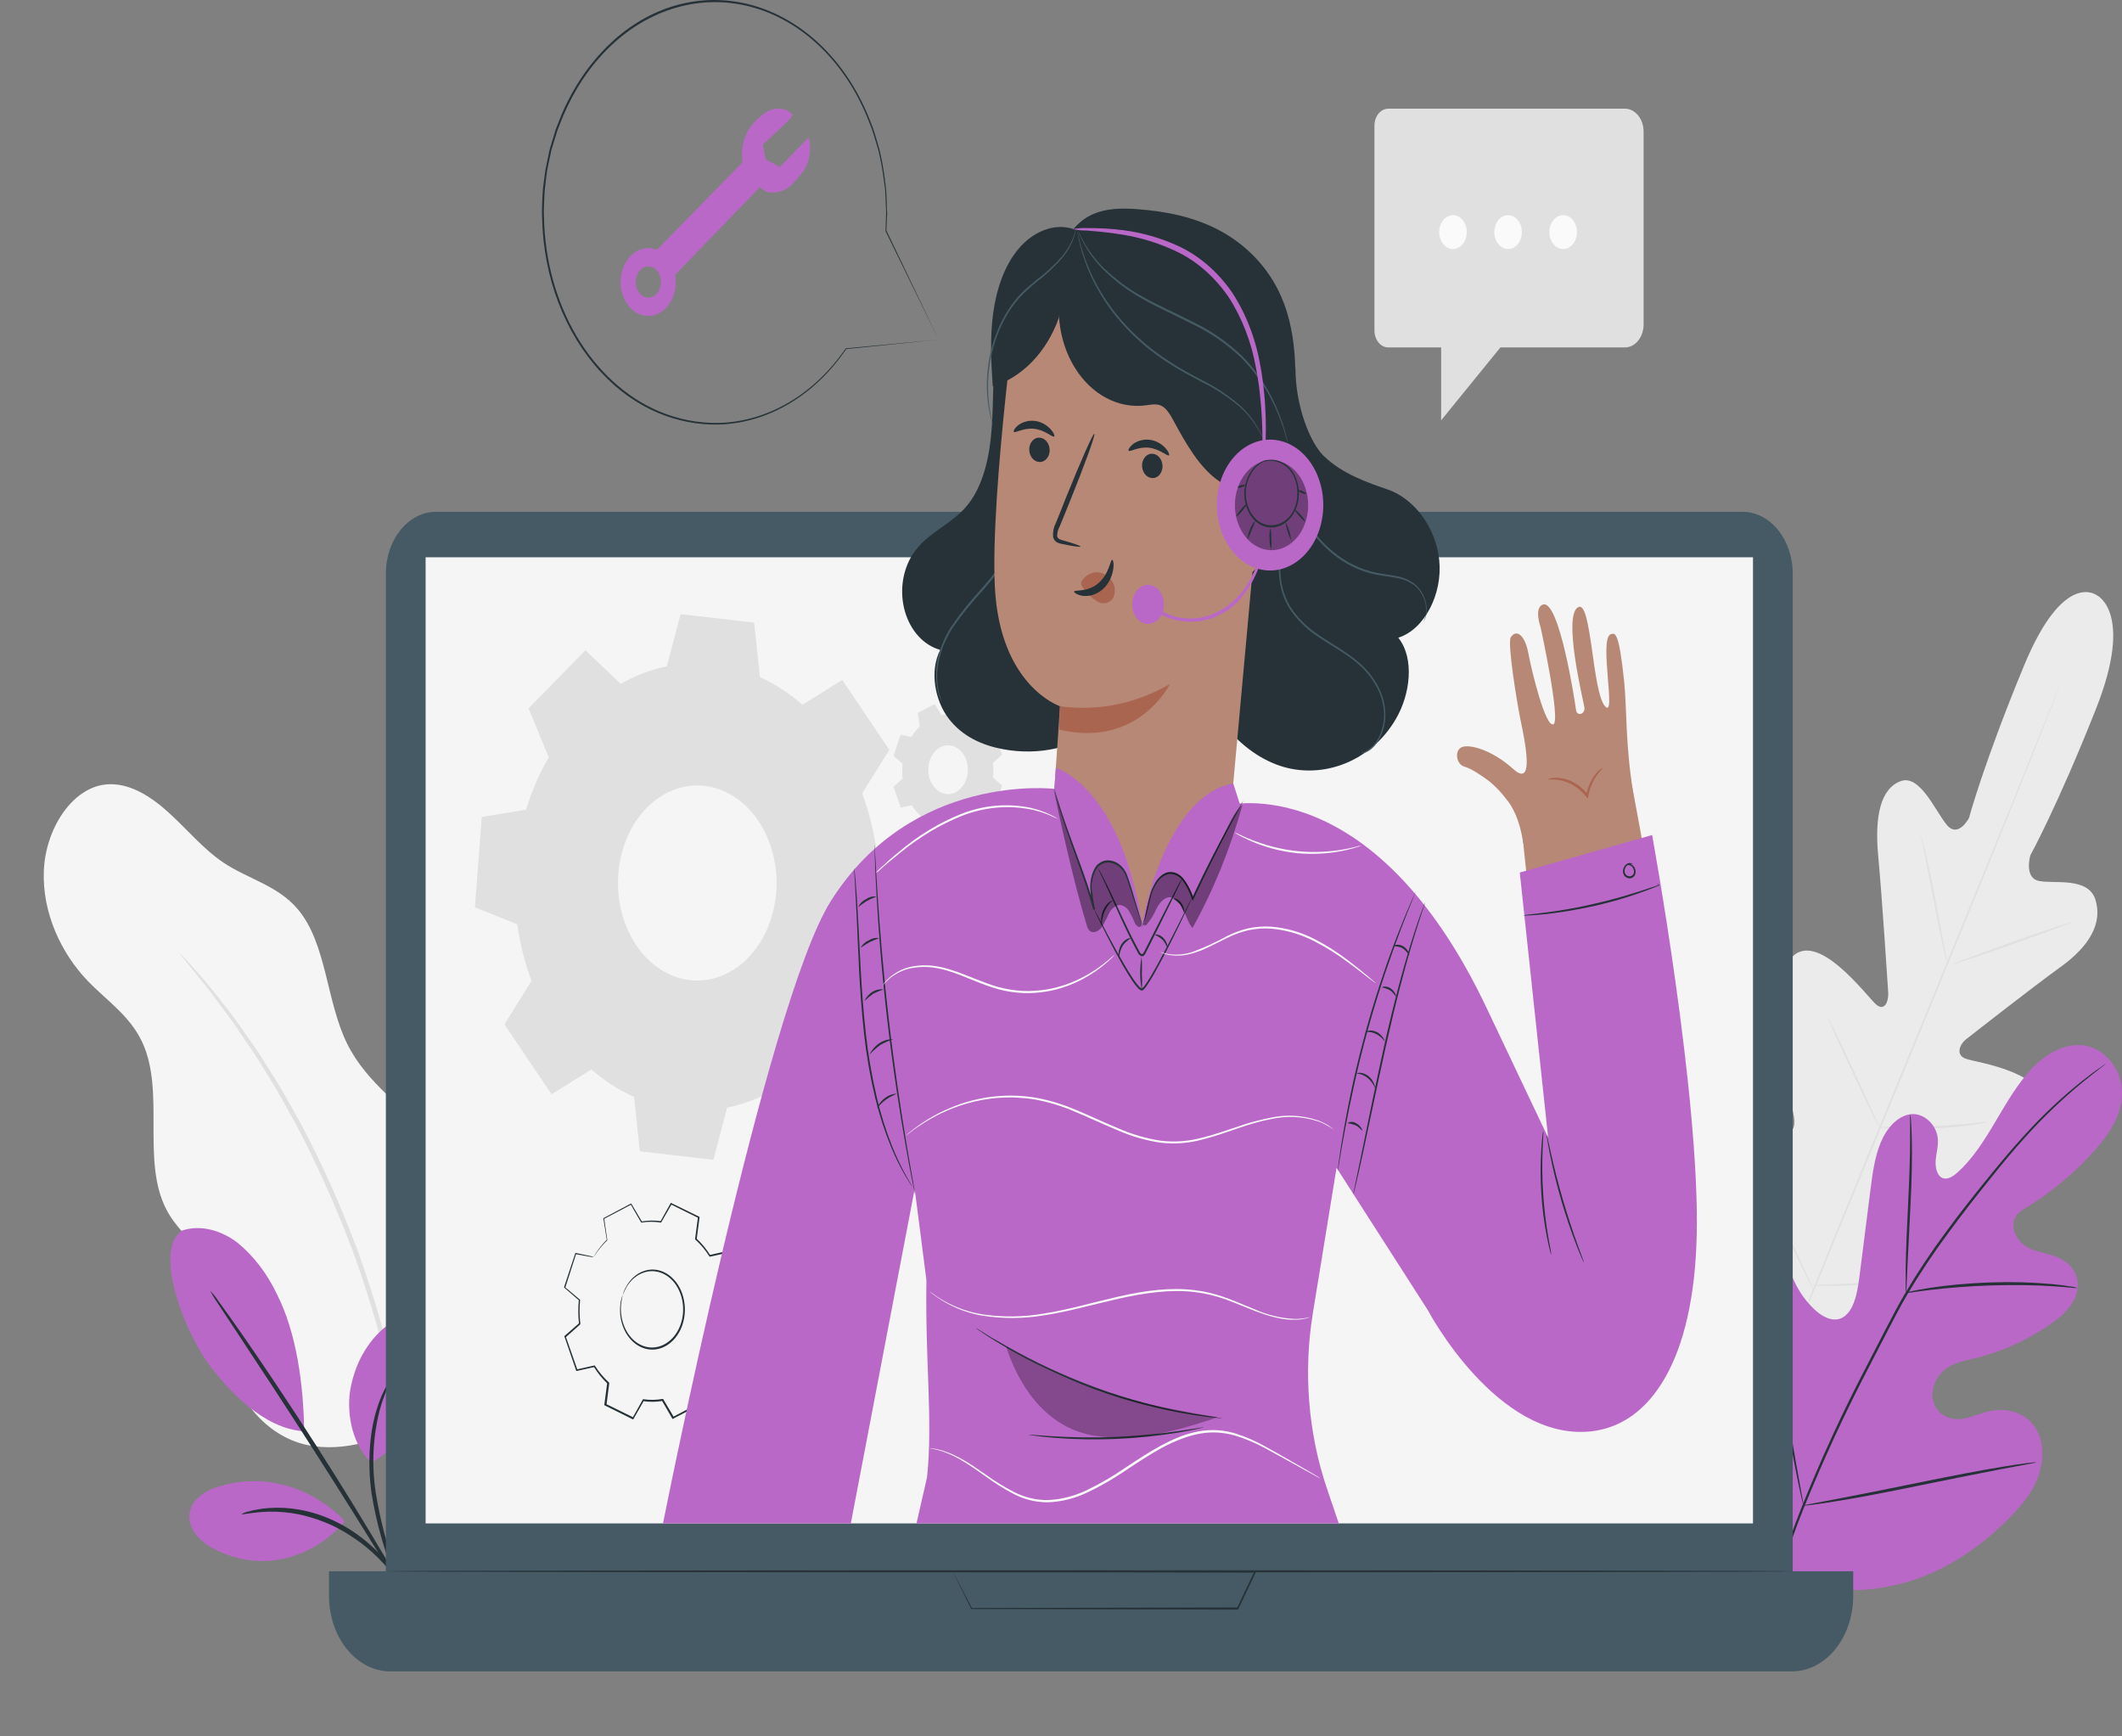 <svg width="2523" height="2064" viewBox="0 0 2523 2064" fill="none" xmlns="http://www.w3.org/2000/svg">
<rect x="0" y="0" width="2523" height="2064" fill="#808080" stroke="none"/>
<g clip-path="url(#clip0_10_511)">
<path d="M499.694 1688.64C544.174 1650.48 559.137 1603.45 564.22 1537.07C566.577 1503.75 563.094 1470.2 554.007 1438.68C544.919 1407.15 530.438 1378.4 511.542 1354.34C479.935 1314.62 436.439 1288.51 412.868 1241.03C387.779 1190.62 388.64 1121.51 353.794 1080.58C329.853 1052.5 294.844 1044.99 265.737 1025.54C242.002 1009.66 222.488 985.967 200.761 966.207C179.034 946.448 153.248 930.066 126.314 932.535C85.689 936.316 54.041 985.362 52.114 1035.42C50.187 1085.47 72.898 1133.36 103.972 1165.77C126.519 1189.31 154.273 1207.3 169.031 1238.81C196.743 1297.94 167.801 1379.95 197.727 1437.71C219.454 1479.8 268.771 1499.92 275.617 1549.06C278.118 1567.16 273.936 1585.56 274.059 1603.91C274.428 1661.22 318.006 1707.44 363.92 1717.57C409.834 1727.71 456.609 1710.06 499.858 1688.64" fill="#F5F5F5"/>
<path d="M214.371 1134.01C215.795 1136.46 217.431 1138.71 219.249 1140.72L234.008 1158.96C240.526 1166.73 248.397 1176.35 256.924 1188.25C265.451 1200.15 275.904 1212.8 285.989 1228.58C291.195 1236.24 296.648 1244.25 302.387 1252.62C308.126 1260.99 313.332 1270.26 319.113 1279.54C330.919 1297.94 342.029 1318.96 354.081 1340.73C379.164 1388.81 401.452 1439 420.779 1490.94C439.541 1543.28 455.268 1597.18 467.841 1652.25C473.089 1677.8 478.5 1701.95 481.862 1725.03C483.665 1736.53 485.961 1747.52 487.15 1758.3C488.339 1769.09 489.733 1779.32 490.921 1789.2C493.709 1808.86 494.652 1826.86 496.087 1842.63C497.522 1858.41 498.259 1871.97 498.669 1882.96C499.079 1893.95 499.612 1902.06 499.94 1908.62C499.966 1911.64 500.255 1914.64 500.801 1917.59C501.126 1914.62 501.223 1911.61 501.088 1908.62C501.088 1902.01 501.088 1893.49 500.842 1882.86C500.596 1872.22 500.432 1857.96 499.202 1842.13C497.973 1826.3 497.399 1808.21 494.857 1788.4C493.736 1778.31 492.575 1767.93 491.372 1757.24C490.143 1746.46 488.093 1735.32 486.371 1723.77C483.214 1700.49 478.172 1676.19 472.802 1650.43C460.409 1594.97 444.679 1540.72 425.74 1488.12C406.285 1435.75 383.732 1385.21 358.263 1336.9C345.964 1315.12 334.732 1294.1 322.679 1275.76C316.776 1266.48 311.365 1257.26 305.625 1248.94L288.981 1225.05C278.651 1209.57 268.074 1196.92 259.178 1185.38C250.282 1173.83 242.289 1164.36 235.524 1156.85L220.028 1139.51C218.278 1137.47 216.384 1135.64 214.371 1134.01Z" fill="#E0E0E0"/>
<path d="M2493.39 707.922C2493.39 707.922 2454.28 676.115 2406.6 791.144C2358.93 906.173 2341.01 972.609 2341.01 972.609C2341.01 972.609 2328.39 996.704 2314.94 980.926C2301.49 965.149 2283.05 920.438 2260.17 928.553C2236.44 936.871 2228.61 969.433 2233.11 1017.32C2237.62 1065.21 2244.43 1170.46 2245.04 1179.98C2245.66 1189.51 2241.23 1203.12 2230.7 1194.2C2220.16 1185.28 2159.32 1102 2128.91 1139.86C2098.49 1177.72 2128.91 1308.47 2132.02 1322.84C2135.14 1337.2 2132.84 1343.35 2127.27 1346.93C2121.69 1350.51 2103.45 1320.12 2085.37 1297.28C2067.29 1274.45 2043.06 1251.91 2026.99 1275.56C2010.92 1299.2 2005.8 1397.34 2081.76 1556.73L2120.87 1627.75L2190.85 1622.96C2340.07 1601.54 2400.66 1537.27 2406.36 1507.43C2412.06 1477.59 2382.79 1467.1 2357.16 1463.22C2331.54 1459.34 2300.76 1459.49 2299.77 1451.93C2298.79 1444.37 2301.33 1438.37 2312.52 1432.77C2323.71 1427.18 2426.98 1378.28 2433.21 1325.66C2439.44 1273.03 2348.8 1263.46 2336.67 1258.47C2324.53 1253.48 2330.8 1240.88 2337.24 1235.83C2343.68 1230.79 2416.2 1173.88 2450.02 1149.54C2483.84 1125.19 2500.24 1097.87 2491.38 1069.54C2482.81 1042.22 2442.68 1051.04 2424.35 1047.31C2406.03 1043.58 2414.07 1016.72 2414.07 1016.72C2414.07 1016.72 2446.04 958.848 2492 842.912C2537.95 726.976 2492.57 707.367 2492.57 707.367" fill="#EBEBEB"/>
<path d="M2450.55 810.853C2450.55 810.853 2450.3 811.71 2449.69 813.323C2449.07 814.936 2448.13 817.406 2446.98 820.531C2444.48 826.933 2440.88 836.157 2436.28 848.053C2426.94 871.997 2413.29 906.475 2396.27 948.867C2362.21 1033.95 2314.28 1151 2261.28 1280.04C2208.27 1409.08 2160.06 1526.03 2125.71 1610.91L2085.08 1711.42C2080.29 1723.22 2076.6 1732.44 2074.01 1738.8C2072.74 1741.82 2071.8 1744.14 2071.1 1745.85L2070.04 1748.22C2070.04 1748.22 2070.28 1747.36 2070.9 1745.75L2073.6 1738.54C2076.1 1732.14 2079.71 1722.87 2084.3 1710.97C2093.61 1687.08 2107.3 1652.6 2124.31 1610.16C2158.38 1525.07 2206.3 1408.02 2259.35 1278.93C2312.4 1149.84 2360.49 1033 2394.88 948.162L2435.51 847.6L2446.57 820.279C2447.85 817.255 2448.79 814.885 2449.48 813.222C2450.18 811.559 2450.55 810.853 2450.55 810.853Z" fill="#E0E0E0"/>
<path d="M2283.78 992.217C2284.55 994.08 2285.14 996.041 2285.55 998.065C2286.57 1001.85 2287.88 1007.39 2289.65 1014.25C2292.8 1027.96 2296.78 1047.01 2300.84 1068.18C2304.9 1089.35 2308.38 1107.9 2311.09 1122.37L2314.28 1138.75C2314.82 1140.73 2315.15 1142.77 2315.27 1144.85C2314.51 1142.99 2313.91 1141.03 2313.51 1139C2312.48 1135.22 2311.17 1129.68 2309.61 1122.82C2306.58 1109.06 2302.81 1089.91 2298.75 1068.79C2294.69 1047.67 2290.96 1029.12 2288.17 1014.7C2286.86 1008.2 2285.75 1002.75 2284.89 998.316C2284.33 996.344 2283.96 994.297 2283.78 992.217Z" fill="#E0E0E0"/>
<path d="M2321.54 1146.36C2321.54 1145.66 2352.98 1133.86 2392.17 1120C2431.36 1106.14 2463.22 1095.5 2463.38 1096.21C2463.55 1096.91 2431.94 1108.71 2392.75 1122.57C2353.56 1136.43 2321.7 1147.07 2321.54 1146.36Z" fill="#E0E0E0"/>
<path d="M2232.62 1340.03C2234.33 1339.73 2236.06 1339.63 2237.79 1339.72H2251.77C2263.61 1339.72 2279.93 1339.72 2297.93 1338.82C2315.92 1337.91 2332.2 1336.6 2344.01 1335.44L2357.94 1334.08C2359.66 1333.87 2361.39 1333.87 2363.11 1334.08C2361.47 1334.72 2359.78 1335.14 2358.07 1335.34C2354.79 1335.94 2349.87 1336.7 2344.13 1337.51C2332.36 1339.17 2316.09 1340.88 2298.01 1341.69C2279.93 1342.5 2263.57 1342.29 2251.77 1341.69C2245.82 1341.39 2241.07 1341.08 2237.75 1340.78C2236.02 1340.77 2234.3 1340.52 2232.62 1340.03Z" fill="#E0E0E0"/>
<path d="M2173.39 1209.87C2174.45 1211.32 2175.36 1212.93 2176.09 1214.66L2182.86 1228.27C2188.47 1239.77 2196.1 1255.8 2204.42 1273.64C2212.74 1291.48 2220.16 1307.61 2225.45 1319.36L2231.6 1333.37C2232.44 1335.03 2233.1 1336.8 2233.57 1338.66C2232.52 1337.2 2231.61 1335.59 2230.86 1333.88L2224.1 1320.32C2218.48 1308.77 2210.85 1292.74 2202.53 1274.95C2194.21 1257.16 2186.79 1241.03 2181.54 1229.23C2179.12 1223.74 2177.03 1219.15 2175.39 1215.22C2174.55 1213.55 2173.87 1211.75 2173.39 1209.87Z" fill="#E0E0E0"/>
<path d="M2077.42 1368.61C2078.72 1370.54 2079.87 1372.61 2080.86 1374.81L2089.55 1392.15C2096.81 1406.87 2106.73 1427.43 2117.55 1449.96C2128.37 1472.5 2138.05 1493.21 2145.02 1508.13C2148.3 1515.34 2151 1521.34 2153.22 1525.93C2154.3 1528.06 2155.21 1530.32 2155.92 1532.68C2154.63 1530.74 2153.48 1528.67 2152.48 1526.48L2143.79 1509.09C2136.53 1494.37 2126.61 1473.81 2115.79 1451.32C2104.97 1428.84 2095.29 1408.08 2088.32 1393.1L2080.12 1375.31C2079.04 1373.19 2078.14 1370.94 2077.42 1368.61Z" fill="#E0E0E0"/>
<path d="M2154.86 1528.09C2157.01 1527.65 2159.19 1527.46 2161.37 1527.54L2179.12 1526.78C2194.13 1526.18 2214.83 1525.22 2237.62 1523.41C2260.42 1521.59 2281.08 1519.27 2296 1517.46L2313.71 1515.34C2315.87 1514.95 2318.05 1514.8 2320.23 1514.89C2318.12 1515.62 2315.97 1516.13 2313.79 1516.4C2309.69 1517.21 2303.63 1518.21 2296.21 1519.37C2281.28 1521.64 2260.66 1524.41 2237.79 1526.03C2214.91 1527.64 2194.17 1528.55 2179.17 1528.7C2171.66 1528.7 2165.6 1528.7 2161.37 1528.7C2159.19 1528.75 2157.01 1528.55 2154.86 1528.09Z" fill="#E0E0E0"/>
<path d="M1650.58 129.199H1932.01C1937.89 129.199 1943.53 132.072 1947.69 137.186C1951.85 142.3 1954.19 149.236 1954.19 156.469V385.77C1954.19 393.003 1951.85 399.939 1947.69 405.053C1943.53 410.168 1937.89 413.041 1932.01 413.041H1783.94L1713.47 499.69V413.041H1650.58C1646.23 413.041 1642.06 410.916 1638.98 407.135C1635.91 403.354 1634.18 398.225 1634.18 392.878V149.412C1634.18 146.76 1634.6 144.133 1635.42 141.68C1636.24 139.228 1637.45 137 1638.97 135.122C1640.49 133.244 1642.3 131.755 1644.3 130.738C1646.29 129.722 1648.42 129.199 1650.58 129.199Z" fill="#E0E0E0"/>
<path d="M1743.97 275.934C1743.97 279.921 1743 283.82 1741.2 287.135C1739.4 290.451 1736.84 293.035 1733.84 294.562C1730.85 296.088 1727.55 296.487 1724.37 295.709C1721.19 294.931 1718.27 293.011 1715.97 290.191C1713.68 287.371 1712.12 283.778 1711.49 279.867C1710.85 275.956 1711.18 271.902 1712.42 268.218C1713.66 264.533 1715.76 261.384 1718.46 259.169C1721.15 256.953 1724.32 255.771 1727.57 255.771C1731.92 255.771 1736.09 257.895 1739.16 261.676C1742.24 265.458 1743.97 270.586 1743.97 275.934Z" fill="#FAFAFA"/>
<path d="M1809.48 275.934C1809.48 279.921 1808.51 283.82 1806.71 287.135C1804.91 290.451 1802.35 293.035 1799.35 294.562C1796.36 296.088 1793.06 296.487 1789.88 295.709C1786.7 294.931 1783.78 293.011 1781.48 290.191C1779.19 287.371 1777.63 283.778 1776.99 279.867C1776.36 275.956 1776.69 271.902 1777.93 268.218C1779.17 264.533 1781.27 261.384 1783.97 259.169C1786.66 256.953 1789.83 255.771 1793.08 255.771C1797.43 255.771 1801.6 257.895 1804.67 261.676C1807.75 265.458 1809.48 270.586 1809.48 275.934Z" fill="#FAFAFA"/>
<path d="M1874.94 275.934C1874.94 279.921 1873.98 283.82 1872.18 287.135C1870.38 290.451 1867.82 293.035 1864.82 294.562C1861.82 296.088 1858.53 296.487 1855.35 295.709C1852.17 294.931 1849.24 293.011 1846.95 290.191C1844.66 287.371 1843.1 283.778 1842.46 279.867C1841.83 275.956 1842.16 271.902 1843.4 268.218C1844.64 264.533 1846.74 261.384 1849.44 259.169C1852.13 256.953 1855.3 255.771 1858.55 255.771C1862.9 255.771 1867.07 257.895 1870.14 261.676C1873.22 265.458 1874.94 270.586 1874.94 275.934Z" fill="#FAFAFA"/>
<path d="M2107.79 1860.53C2037.37 1776.3 2036.14 1646 2054.5 1532.88C2057.53 1513.98 2058.6 1493.62 2068.07 1478.39C2077.54 1463.17 2096.32 1455.21 2109.06 1465.99C2119.68 1474.97 2122.51 1492.41 2127.14 1507.28C2133.33 1527.11 2143.95 1544.39 2157.77 1557.13C2166.79 1565.35 2178.26 1571.65 2189.05 1567.21C2203.56 1560.81 2208.15 1538.48 2210.57 1519.58C2215.02 1484.29 2219.5 1449.01 2224.01 1413.72C2226.43 1394.82 2228.97 1375.46 2236.11 1358.27C2243.24 1341.08 2256.07 1326.77 2271.36 1324.65C2286.65 1322.53 2303.38 1336.55 2304.16 1355.65C2304.45 1363.62 2302.11 1371.38 2301.49 1379.29C2300.88 1387.21 2302.68 1396.53 2308.46 1399.91C2314.24 1403.29 2321.17 1399.25 2326.5 1394.62C2344.91 1378.69 2358.93 1356.26 2372.25 1333.83C2385.57 1311.39 2398.65 1288.46 2415.79 1270.36C2432.92 1252.27 2455.06 1240.12 2477.28 1242.79C2499.5 1245.46 2520.77 1267.09 2522.82 1294.81C2524.87 1322.53 2508.64 1347.08 2492 1365.88C2467.35 1393.82 2439.54 1417.22 2409.43 1435.35C2404.02 1438.62 2398.16 1442.15 2395.37 1448.75C2390.37 1460.7 2398.45 1475.17 2408 1481.32C2418.86 1488.32 2431.49 1489.33 2443.25 1493.52C2455.02 1497.7 2467.11 1506.72 2469.82 1521.59C2473.55 1542.16 2457.73 1559.8 2443.01 1570.49C2413.58 1591.87 2381.38 1606.86 2347.82 1614.79C2335.85 1617.62 2323.22 1619.84 2312.93 1627.65C2302.64 1635.46 2294.73 1651.49 2298.5 1665.91C2302.27 1680.32 2315.8 1687.43 2328.02 1687.13C2340.23 1686.83 2351.88 1680.98 2363.85 1678.01C2386.31 1672.46 2413.37 1679.72 2423.9 1704.87C2430.87 1721.41 2428.91 1742.12 2422.06 1758.86C2415.21 1775.59 2404.1 1788.85 2392.58 1800.9C2352.25 1842.99 2303.67 1873.63 2251.85 1884.67C2200.03 1895.71 2153.87 1892.34 2108.08 1860.68" fill="#BA68C8"/>
<path d="M2095.5 1944.71C2106.8 1892.75 2122.13 1842.25 2141.29 1793.89C2164.88 1734.95 2191.21 1677.72 2220.16 1622.51L2242.71 1578.85C2250.13 1564.54 2257.51 1550.37 2265.42 1537.07C2280.61 1511.5 2296.96 1487 2314.37 1463.67C2330.76 1441.24 2347.16 1420.73 2362.58 1401.67C2377.99 1382.62 2392.63 1365.28 2406.52 1350.11C2428.31 1326.04 2451.61 1304.13 2476.21 1284.58C2484.95 1277.67 2491.83 1272.58 2496.71 1269.46L2502.08 1265.63C2502.68 1265.17 2503.31 1264.79 2503.97 1264.47C2503.42 1265.01 2502.84 1265.52 2502.25 1265.98L2497 1270.06C2492.41 1273.59 2485.6 1278.88 2476.99 1285.94C2452.65 1305.82 2429.54 1327.91 2407.88 1352.02C2394.1 1367.14 2379.59 1384.74 2364.3 1403.84C2349.01 1422.95 2332.77 1443.51 2316.38 1465.94C2299.07 1489.19 2282.81 1513.59 2267.67 1539.03C2259.84 1552.29 2252.55 1566.4 2245.09 1580.72C2237.62 1595.03 2230.2 1609.6 2222.58 1624.22C2193.71 1679.37 2167.37 1736.45 2143.66 1795.2C2124.48 1843.33 2109.01 1893.57 2097.46 1945.26" fill="#263238"/>
<path d="M2266.28 1537.02C2265.89 1534.25 2265.74 1531.45 2265.83 1528.65C2265.83 1523.26 2265.83 1515.49 2265.83 1505.81C2266.12 1486.56 2267.3 1459.99 2268.7 1430.71C2270.09 1401.42 2270.99 1374.86 2271.08 1355.65C2271.08 1346.02 2271.08 1338.26 2271.08 1332.87C2270.89 1330.08 2270.98 1327.27 2271.32 1324.5C2271.86 1327.22 2272.15 1330.01 2272.18 1332.82C2272.59 1338.16 2272.92 1345.97 2273.13 1355.6C2273.58 1374.86 2273.13 1401.52 2271.61 1430.86C2270.09 1460.2 2268.86 1485.95 2267.88 1505.92C2267.47 1514.94 2267.14 1522.55 2266.89 1528.7C2266.92 1531.49 2266.72 1534.28 2266.28 1537.02Z" fill="#263238"/>
<path d="M2470.02 1531.22C2467.28 1531.38 2464.54 1531.23 2461.82 1530.77C2456.66 1530.31 2449.2 1529.61 2440.02 1529.1C2421.57 1527.84 2396.07 1527.29 2367.91 1528.14C2339.74 1529 2314.28 1531.22 2295.88 1533.44C2286.69 1534.45 2279.48 1535.55 2274.15 1536.26C2271.44 1536.83 2268.7 1537.09 2265.95 1537.02C2268.51 1535.98 2271.15 1535.26 2273.82 1534.85C2278.91 1533.74 2286.12 1532.28 2295.51 1530.92C2313.92 1528.04 2339.41 1525.47 2367.7 1524.57C2391.8 1523.73 2415.93 1524.4 2439.97 1526.58C2449.2 1527.44 2456.66 1528.5 2461.78 1529.41C2464.57 1529.66 2467.34 1530.26 2470.02 1531.22Z" fill="#263238"/>
<path d="M2144.36 1789.91C2144.36 1789.91 2143.91 1788.85 2143.38 1786.68C2142.84 1784.52 2142.07 1780.99 2141.16 1777.21C2139.28 1768.99 2136.78 1757.04 2133.87 1741.92C2128 1712.18 2120.99 1670.75 2113.74 1624.93C2106.48 1579.11 2099.8 1537.62 2094.47 1507.73C2091.85 1493.21 2089.67 1481.27 2088.03 1472.45C2087.38 1468.56 2086.8 1465.39 2086.35 1462.82C2086.1 1461.7 2085.96 1460.55 2085.94 1459.39C2085.94 1459.39 2086.39 1460.45 2086.93 1462.62C2087.46 1464.78 2088.24 1468.31 2089.14 1472.09C2091.03 1480.31 2093.53 1492.26 2096.44 1507.38C2102.26 1537.12 2109.31 1578.55 2116.57 1624.42C2123.82 1670.29 2130.51 1711.68 2135.83 1741.57L2142.23 1776.85C2142.93 1780.68 2143.5 1783.91 2143.95 1786.48C2144.21 1787.6 2144.35 1788.75 2144.36 1789.91Z" fill="#263238"/>
<path d="M2420.87 1738.44C2419.97 1738.85 2419.04 1739.12 2418.08 1739.25L2409.88 1740.86L2380.24 1746.41C2355.24 1751.15 2320.76 1758.15 2282.68 1765.91C2244.59 1773.68 2210.28 1780.48 2185.07 1784.41C2172.52 1786.48 2162.36 1787.99 2155.31 1788.85L2147.11 1789.81C2146.17 1790 2145.22 1790 2144.28 1789.81C2145.18 1789.39 2146.11 1789.12 2147.07 1789L2155.27 1787.39L2184.86 1781.84C2209.87 1777.11 2244.39 1770.1 2282.47 1762.34C2320.56 1754.57 2355.12 1747.92 2380.24 1743.84C2392.79 1741.77 2402.96 1740.26 2410.01 1739.4L2418.21 1738.44C2419.09 1738.31 2419.99 1738.31 2420.87 1738.44Z" fill="#263238"/>
<path d="M216.38 1462.92C238.558 1455.61 262.827 1462.51 282.34 1477.33C301.576 1493.05 317.621 1513.99 329.238 1538.53C352.81 1584.85 360.886 1646.9 361.665 1701.55C312.472 1698.72 270.493 1650.79 250.488 1624.83C218.881 1583.79 181.944 1486.06 216.38 1463.12" fill="#BA68C8"/>
<path d="M440.826 1738.34C420.657 1718.89 411.761 1684.61 416.229 1653.56C418.782 1638.06 423.82 1623.34 431.048 1610.27C438.277 1597.19 447.552 1586.01 458.331 1577.39C468.128 1569.18 480.304 1562.72 491.659 1566.96C496.898 1569.33 501.522 1573.39 505.049 1578.71C508.575 1584.03 510.874 1590.42 511.706 1597.2C513.27 1610.85 511.855 1624.77 507.606 1637.53C494.939 1681.63 476.122 1721.46 440.826 1738.75" fill="#BA68C8"/>
<path d="M485.592 1911.19C483.59 1908.23 481.934 1904.93 480.673 1901.41C477.844 1894.96 473.827 1885.48 469.195 1873.63C456.588 1842.77 447.405 1809.96 441.892 1776.1C436.071 1735.77 440.334 1698.17 448.533 1673.52C451.568 1663.68 455.618 1654.36 460.586 1645.79C462.228 1642.5 464.29 1639.56 466.694 1637.07C467.555 1637.73 458.782 1650.43 451.813 1675.03C443.343 1707.32 441.623 1741.72 446.811 1775.04C452.306 1808.39 460.888 1840.87 472.392 1871.82C480.878 1895.91 486.248 1910.78 485.592 1911.19Z" fill="#263238"/>
<path d="M249.832 1534.29C253.719 1538.43 257.3 1542.99 260.531 1547.9C267.172 1556.93 276.601 1570.18 288.121 1586.72C311.119 1619.73 342.316 1666.06 375.767 1718.23C409.219 1770.4 438.448 1818.54 459.192 1853.82C469.563 1871.47 477.844 1885.83 483.419 1895.91C486.519 1900.92 489.262 1906.25 491.618 1911.84C488.039 1907.32 484.762 1902.45 481.821 1897.28L456.322 1856.4C434.882 1821.82 405.161 1774.13 371.791 1722.01C338.421 1669.89 307.675 1623.21 285.374 1589.49L258.932 1549.42C255.568 1544.69 252.525 1539.63 249.832 1534.29Z" fill="#263238"/>
<path d="M407.538 1805.69C386.21 1785.08 361.196 1771.03 334.569 1764.68C307.941 1758.33 280.467 1759.88 254.423 1769.19C241.264 1774.23 226.629 1783.96 225.317 1800.8C224.005 1817.63 236.836 1831.04 249.217 1838.45C275.233 1853.63 304.322 1859.01 332.817 1853.89C361.313 1848.78 387.94 1833.41 409.342 1809.72" fill="#BA68C8"/>
<path d="M287.178 1800.04C289.894 1798.48 292.78 1797.41 295.746 1796.86C299.142 1795.8 302.594 1795.03 306.076 1794.55C310.651 1793.64 315.263 1793.05 319.891 1792.78C331.981 1791.93 344.109 1792.59 356.09 1794.75C385.573 1800.03 413.647 1813.7 438.079 1834.67C448.004 1843.19 457.206 1852.92 465.546 1863.7C468.804 1867.77 471.857 1872.08 474.688 1876.61C476.965 1879.88 479.048 1883.35 480.919 1886.99C482.77 1889.87 484.275 1893.06 485.387 1896.47C484.608 1897.17 477.557 1884.12 463.045 1866.73C454.537 1856.61 445.319 1847.43 435.497 1839.31C423.372 1829.54 410.508 1821.23 397.085 1814.51C383.573 1808.11 369.58 1803.36 355.311 1800.34C343.62 1797.97 331.78 1796.89 319.933 1797.12C299.927 1797.62 287.383 1801.2 287.178 1800.04Z" fill="#263238"/>
<path d="M961.541 163.274L927.146 198.559L910.42 189.385L906.977 171.944C906.977 171.944 943.872 138.423 942.519 136.659C939.072 132.588 934.609 130.066 929.852 129.501C920.988 128.093 912.03 131.046 904.927 137.718L898.45 143.716C892.512 149.077 887.9 156.359 885.128 164.751C882.356 173.143 881.533 182.316 882.749 191.25C882.809 191.776 882.891 192.297 882.995 192.812L781.041 297.004C774.169 294.199 766.735 294.27 759.899 297.205C753.063 300.14 747.209 305.774 743.25 313.228C739.291 320.683 737.45 329.539 738.014 338.416C738.577 347.292 741.514 355.689 746.366 362.298C751.218 368.907 757.712 373.355 764.836 374.95C771.96 376.544 779.312 375.195 785.747 371.113C792.182 367.031 797.337 360.445 800.409 352.383C803.48 344.32 804.295 335.234 802.727 326.542L903.533 222.502C907.537 226.79 912.696 229.09 918.004 228.954C923.073 229.073 928.109 227.928 932.808 225.589C937.508 223.25 941.773 219.765 945.348 215.344L953.875 205.263C958.107 199.76 961.053 192.954 962.402 185.564C963.751 178.174 963.454 170.473 961.541 163.274ZM764.766 352.149C762.045 350.661 759.745 348.213 758.157 345.116C756.568 342.019 755.763 338.412 755.842 334.752C755.922 331.092 756.883 327.543 758.604 324.555C760.326 321.567 762.729 319.274 765.51 317.967C768.292 316.66 771.326 316.397 774.23 317.212C777.133 318.026 779.774 319.882 781.819 322.543C783.864 325.205 785.22 328.553 785.717 332.163C786.213 335.773 785.827 339.483 784.608 342.824C783.801 345.06 782.641 347.078 781.196 348.76C779.751 350.441 778.048 351.754 776.188 352.621C774.327 353.488 772.345 353.893 770.357 353.812C768.368 353.731 766.412 353.166 764.602 352.149H764.766Z" fill="#BA68C8"/>
<path d="M1115.72 403.715L1005.94 415.007L1006.31 414.755C987.58 442.314 964.26 464.609 937.923 480.131C911.585 495.654 882.844 504.043 853.643 504.731C829.451 505.141 805.38 500.453 782.476 490.869C757.706 480.434 734.818 464.189 715.081 443.033C693.484 419.98 676.05 391.624 663.899 359.79C651.749 327.956 645.15 293.348 644.529 258.19C644.242 253.593 644.242 248.976 644.529 244.379C644.529 239.792 644.939 235.154 645.103 230.517C645.336 225.88 645.815 221.266 646.537 216.705L648.382 202.743C649.161 198.156 650.227 193.619 651.129 189.082C652.031 184.546 652.892 179.858 654.162 175.422C655.433 170.986 656.786 166.55 658.262 162.115L660.23 155.41C660.885 153.193 661.869 151.075 662.648 148.908C674.888 115.86 692.705 86.392 714.917 62.46C735.713 39.875 760.058 22.778 786.444 12.226C812.83 1.674 840.696 -2.107 868.319 1.115C903.727 5.16 937.673 20.444 966.835 45.467C995.996 70.491 1019.37 104.398 1034.68 143.867C1037.04 149.39 1039.06 155.118 1040.74 161.006C1042.42 166.802 1044.19 172.448 1045.74 178.144C1048.39 189.261 1050.46 200.575 1051.93 212.018C1052.55 217.562 1053.41 222.956 1053.78 228.349C1054.15 233.743 1054.19 239.086 1054.39 244.278C1054.39 246.899 1054.39 249.319 1054.72 252.041C1055.05 254.763 1054.52 257.081 1054.43 259.652C1054.43 264.693 1054.07 269.734 1053.86 274.371V273.917C1092.76 355.174 1113.71 398.876 1115.97 403.665L1052.84 274.724C1053 269.952 1053.16 265.063 1053.33 260.055C1053.33 257.535 1053.53 255.015 1053.57 252.494C1053.61 249.974 1053.37 247.454 1053.25 244.782C1053.04 239.741 1052.79 234.348 1052.59 228.954C1052.39 223.561 1051.28 218.268 1050.66 212.723C1049.19 201.381 1047.12 190.167 1044.47 179.152C1042.92 173.507 1041.15 167.911 1039.43 162.165C1037.75 156.336 1035.73 150.66 1033.4 145.178C1019.97 110.296 1000.13 79.725 975.456 55.871C950.78 32.017 921.937 15.533 891.199 7.714C860.46 -0.104 828.666 0.958 798.318 10.817C767.97 20.675 739.897 39.061 716.31 64.527C694.357 88.276 676.751 117.484 664.657 150.219C663.837 152.386 662.894 154.402 662.238 156.62L660.271 163.274L656.171 176.43C654.9 180.866 654.203 185.453 653.178 189.939C652.154 194.425 651.211 198.912 650.432 203.448C649.653 207.985 649.325 212.622 648.751 217.159C648.062 221.691 647.597 226.269 647.357 230.87C647.152 235.457 646.947 239.993 646.783 244.58C646.517 249.128 646.517 253.693 646.783 258.241C647.715 309.231 661.297 358.654 685.71 399.888C710.123 441.122 744.2 472.198 783.378 488.954C806.071 498.465 829.915 503.152 853.889 502.816C882.856 502.193 911.379 493.953 937.541 478.651C963.703 463.349 986.899 441.339 1005.57 414.099H1005.82L1115.72 403.715Z" fill="#263238"/>
<path d="M2071.76 608.469H518.511C485.523 608.469 458.782 641.35 458.782 681.912V1895.16C458.782 1935.72 485.523 1968.6 518.511 1968.6H2071.76C2104.75 1968.6 2131.49 1935.72 2131.49 1895.16V681.912C2131.49 641.35 2104.75 608.469 2071.76 608.469Z" fill="#455A64"/>
<path d="M391.181 1867.99H2203.43V1897.28C2203.43 1921.07 2195.75 1943.89 2182.06 1960.72C2168.38 1977.55 2149.82 1987 2130.46 1987H464.152C454.569 1987 445.081 1984.68 436.227 1980.17C427.374 1975.66 419.33 1969.05 412.554 1960.72C405.778 1952.39 400.403 1942.5 396.736 1931.61C393.069 1920.73 391.181 1909.06 391.181 1897.28V1867.99Z" fill="#455A64"/>
<path d="M2084.26 662.505H506.048V1811.08H2084.26V662.505Z" fill="#F5F5F5"/>
<path d="M1132.57 1867.99H1139.62H1160.12L1236.57 1867.59L1492.26 1866.93H1494.14L1493.2 1868.95C1490 1875.7 1486.52 1882.96 1483.08 1890.32C1479.63 1897.68 1475.78 1905.44 1472.33 1912.9L1472.01 1913.56H1471.39L1154.95 1912.85H1154.67V1912.55L1138.27 1879.43L1134.17 1871.01L1132.82 1868.24L1134.42 1871.16C1135.44 1873.18 1136.92 1875.95 1138.84 1879.58C1142.7 1886.99 1148.39 1897.83 1155.73 1911.94L1155.32 1911.64L1471.76 1910.94L1470.82 1911.59L1481.56 1888.96C1485.04 1881.65 1488.49 1874.34 1491.73 1867.59L1492.63 1869.6L1238.01 1868.9L1160.82 1868.29H1139.87H1134.42L1132.57 1867.99Z" fill="#263238"/>
<path fill-rule="evenodd" clip-rule="evenodd" d="M1083.54 876.18C1086.42 871.466 1089.8 867.245 1093.58 863.629L1091.21 847.549L1111.42 836.913L1119.21 850.17C1123.95 849.388 1128.77 849.388 1133.51 850.17L1141.06 836.762L1161.55 846.844L1159.46 862.974C1163.29 866.527 1166.72 870.678 1169.67 875.323L1182.75 872.4L1191.4 897.251L1180.62 906.828C1181.25 912.666 1181.25 918.582 1180.62 924.42L1191.52 933.745L1183.32 958.949L1170.24 956.378C1167.36 961.097 1163.98 965.333 1160.2 968.98L1162.58 985.009L1142.37 995.645L1134.58 982.388C1129.82 983.17 1124.99 983.17 1120.23 982.388L1112.69 995.847L1092.19 985.765L1094.28 969.635C1090.43 966.096 1086.99 961.943 1084.03 957.285L1071 960.209L1062.43 935.157L1073.21 925.579C1072.55 919.743 1072.55 913.824 1073.21 907.987L1062.43 898.662L1070.63 873.458L1083.75 876.029L1083.54 876.18ZM1105.43 904.106C1103.67 909.409 1103.22 915.237 1104.15 920.852C1105.08 926.467 1107.34 931.618 1110.64 935.654C1113.95 939.691 1118.16 942.431 1122.73 943.528C1127.31 944.626 1132.04 944.032 1136.34 941.822C1140.64 939.612 1144.31 935.884 1146.89 931.11C1149.47 926.336 1150.83 920.73 1150.82 915C1150.81 909.27 1149.41 903.673 1146.81 898.917C1144.22 894.161 1140.53 890.459 1136.22 888.278C1133.35 886.828 1130.28 886.087 1127.18 886.097C1124.08 886.108 1121.02 886.87 1118.16 888.341C1115.3 889.811 1112.7 891.96 1110.52 894.665C1108.33 897.37 1106.61 900.579 1105.43 904.106Z" fill="#E0E0E0"/>
<path fill-rule="evenodd" clip-rule="evenodd" d="M1001.59 1397.39C1009.94 1383.71 1019.71 1371.44 1030.66 1360.89L1023.73 1314.32L1082.31 1283.62L1104.9 1321.98C1118.66 1319.51 1132.62 1319.3 1146.43 1321.38L1168.28 1282.46L1227.39 1311.7L1221.28 1358.37C1232.42 1368.62 1242.4 1380.64 1250.96 1394.11L1288.84 1385.64L1313.81 1457.88L1282.61 1485.6C1284.63 1502.52 1284.78 1519.7 1283.06 1536.66L1314.75 1563.58L1290.97 1636.22L1253.01 1628.71C1244.68 1642.4 1234.91 1654.67 1223.95 1665.2L1230.84 1711.78L1172.25 1742.53L1149.71 1704.17C1135.95 1706.62 1121.98 1706.81 1108.18 1704.72L1086.33 1743.63L1027.21 1714.45L1033.32 1667.72C1022.18 1657.49 1012.19 1645.47 1003.64 1631.98L965.763 1640.5L940.757 1568.47L971.954 1540.7C969.957 1523.79 969.805 1506.64 971.503 1489.68L939.855 1462.92L963.591 1390.23L1001.59 1397.74V1397.39ZM1064.97 1478.34C1059.93 1493.76 1058.72 1510.68 1061.49 1526.94C1064.27 1543.21 1070.9 1558.1 1080.56 1569.73C1090.22 1581.36 1102.47 1589.2 1115.75 1592.27C1129.03 1595.34 1142.76 1593.5 1155.19 1586.98C1167.63 1580.45 1178.21 1569.55 1185.6 1555.63C1192.99 1541.71 1196.85 1525.41 1196.71 1508.79C1196.57 1492.17 1192.42 1475.98 1184.79 1462.26C1177.16 1448.54 1166.39 1437.91 1153.85 1431.72C1145.52 1427.61 1136.61 1425.56 1127.63 1425.68C1118.66 1425.8 1109.79 1428.1 1101.54 1432.44C1093.28 1436.78 1085.81 1443.08 1079.53 1450.97C1073.26 1458.86 1068.31 1468.2 1064.97 1478.44V1478.34Z" fill="#F5F5F5"/>
<path d="M740.62 1539.28C741.53 1535.67 742.915 1532.27 744.72 1529.2C749.647 1520.45 756.892 1514.07 765.217 1511.16C771.432 1508.94 778.004 1508.7 784.315 1510.46C790.625 1512.23 796.468 1515.94 801.292 1521.24C804.122 1524.26 806.556 1527.79 808.508 1531.72C810.577 1535.79 812.113 1540.23 813.058 1544.88C815.158 1554.72 814.626 1565.13 811.54 1574.58C808.454 1584.02 802.978 1591.99 795.922 1597.3C789.409 1602.3 781.825 1604.78 774.154 1604.41C767.213 1604.11 760.469 1601.49 754.64 1596.85C748.479 1591.94 743.599 1584.95 740.582 1576.71C737.565 1568.48 736.54 1559.35 737.628 1550.42C738.052 1546.6 738.98 1542.89 740.374 1539.44C739.575 1543.11 738.932 1546.82 738.448 1550.58C737.486 1560.85 739.332 1571.22 743.695 1580.06C746.886 1586.55 751.35 1591.96 756.678 1595.78C762.007 1599.6 768.029 1601.72 774.195 1601.94C781.428 1602.2 788.561 1599.81 794.692 1595.09C801.381 1590.07 806.584 1582.56 809.536 1573.64C812.488 1564.71 813.033 1554.86 811.09 1545.54C809.319 1536.81 805.481 1528.94 800.063 1522.9C795.152 1517.5 789.172 1513.78 782.722 1512.12C777.087 1510.7 771.261 1510.92 765.709 1512.77C757.536 1515.4 750.318 1521.33 745.212 1529.61C741.973 1535.5 740.866 1539.44 740.62 1539.28Z" fill="#263238"/>
<path d="M705.775 1494.52H704.463L700.363 1493.87L684.621 1490.99L684.99 1490.69L672.036 1531.02L671.831 1530.21L689.418 1544.98L689.705 1545.28V1545.74C688.815 1555.06 688.925 1564.48 690.033 1573.76V1574.27L689.664 1574.62L672.446 1589.99L672.692 1588.89L686.63 1628.66L685.687 1628.05L706.635 1623.31H707.168L707.496 1623.87C712.228 1631.24 717.743 1637.8 723.894 1643.38L724.386 1643.78V1644.48C723.361 1652.5 722.213 1661.32 721.066 1670.34L720.451 1669.03L753.246 1685.16L752.058 1685.62L764.151 1664.04L764.479 1663.44H765.094C772.644 1664.55 780.28 1664.43 787.805 1663.08H788.42L788.789 1663.69L801.292 1684.91L800.021 1684.51L832.448 1667.47L831.792 1668.93C830.562 1660.77 829.292 1651.99 827.98 1643.17V1642.37L828.472 1641.86C834.459 1636.13 839.795 1629.43 844.337 1621.95L844.747 1621.3H845.403L866.433 1625.48L865.244 1626.29C869.671 1612.85 874.058 1599.4 878.403 1585.96L878.772 1587.52L861.267 1572.4L860.735 1571.95V1571.19C861.656 1561.91 861.573 1552.52 860.489 1543.27V1542.51L861.022 1542.06L878.28 1526.94L877.911 1528.45L864.137 1488.58L865.244 1489.33L844.255 1493.97H843.681L843.312 1493.36C838.577 1485.98 833.062 1479.4 826.914 1473.81L826.463 1473.4V1472.7C827.652 1463.83 828.759 1455.26 829.866 1446.84L830.439 1448.05L797.644 1431.82L798.628 1431.46L786.329 1452.94L786.042 1453.44H785.591C778.027 1452.2 770.362 1452.2 762.798 1453.44H762.388L762.142 1453.04C757.633 1445.33 753.533 1438.37 749.844 1431.77L750.582 1432.02L718.073 1449.11L718.36 1448.45C719.836 1458.53 721.066 1467.2 722.049 1474.26V1474.51C717.499 1478.86 713.286 1483.72 709.464 1489.03L706.717 1493.06L705.775 1494.37C705.999 1493.86 706.26 1493.37 706.553 1492.91C707.127 1491.95 707.988 1490.54 709.177 1488.73C712.853 1483.27 716.974 1478.28 721.476 1473.86V1474.26C720.369 1467.25 719.098 1458.78 717.376 1448.5V1448.05H717.745L750.09 1430.86H750.582L750.869 1431.36L763.413 1452.53L762.716 1452.18C770.388 1450.78 778.177 1450.64 785.878 1451.78L785.181 1452.18C788.994 1445.33 792.97 1438.17 797.234 1430.61L797.603 1429.95L798.218 1430.25L831.013 1446.33L831.71 1446.64V1447.49C830.603 1455.91 829.497 1464.48 828.349 1473.35L827.98 1472.24C834.224 1478.04 839.82 1484.82 844.624 1492.41L843.681 1492L864.629 1487.26H865.408L865.736 1488.17C870.191 1501.14 874.809 1514.42 879.592 1527.99L879.92 1528.95L879.223 1529.56L862.005 1544.68L862.415 1543.47C863.543 1552.94 863.626 1562.55 862.661 1572.05L862.21 1570.84L879.756 1585.71L880.453 1586.31L880.125 1587.27L867.007 1627.6L866.679 1628.56H865.818L844.788 1624.42L845.854 1623.87C841.136 1631.52 835.623 1638.39 829.456 1644.28L829.825 1642.97C831.136 1651.84 832.448 1660.61 833.678 1668.73V1669.79L832.858 1669.59L800.431 1686.57L799.652 1686.98L799.161 1686.17L786.862 1664.9L787.846 1665.45C780.141 1666.79 772.325 1666.88 764.602 1665.71L765.586 1665.2L753.287 1686.73L752.836 1687.53L752.099 1687.18L719.303 1670.95L718.565 1670.6V1669.64C719.754 1660.67 720.943 1651.84 721.967 1643.83L722.336 1644.94C716.171 1639.14 710.657 1632.36 705.939 1624.78L706.799 1625.18L685.851 1629.82H685.195L684.908 1629.06C680.071 1615.05 675.493 1601.74 671.175 1589.14L670.929 1588.48L671.421 1588.03L688.721 1572.91L688.434 1573.76C687.344 1564.32 687.275 1554.75 688.229 1545.28L688.516 1546.04L671.052 1530.92L670.683 1530.61V1530.11C676.135 1513.78 680.604 1500.27 684.006 1489.79V1489.48H684.252L699.83 1492.76L703.93 1493.67L705.775 1494.52Z" fill="#263238"/>
<path fill-rule="evenodd" clip-rule="evenodd" d="M625.507 962.578C632.18 940.429 641.253 919.489 652.482 900.325L628.418 842.105L696.018 773.149L738.12 812.97C755.509 803.052 773.902 796.05 792.807 792.152L809.205 730.101L896.646 740.182L903.533 804.905C921.484 813.088 938.469 824.174 954.039 837.871L1001.39 808.333L1057.43 891.454L1025.08 943.171C1033.09 964.539 1038.75 987.116 1041.93 1010.31L1092.35 1030.48L1084.16 1137.99L1031.52 1146.41C1025 1168.56 1016.09 1189.53 1005.04 1208.77L1029.06 1266.99L961.459 1335.94L919.357 1296.17C901.933 1306.01 883.511 1312.93 864.588 1316.74L848.19 1378.79L760.749 1368.71L753.862 1304.04C735.853 1295.97 718.8 1284.98 703.151 1271.37L655.843 1300.91L599.763 1217.79L631.984 1166.07C623.948 1144.68 618.255 1122.06 615.054 1098.83L564.63 1078.67L572.829 971.147L625.425 962.679L625.507 962.578ZM735.168 1038.89C733.421 1061.73 737.224 1084.7 746.096 1104.88C754.968 1125.06 768.51 1141.55 785.008 1152.27C801.506 1162.98 820.219 1167.44 838.777 1165.07C857.334 1162.7 874.904 1153.61 889.26 1138.96C903.617 1124.31 914.116 1104.75 919.428 1082.76C924.739 1060.77 924.625 1037.33 919.1 1015.42C913.575 993.506 902.887 974.102 888.389 959.662C873.891 945.222 856.235 936.396 837.655 934.3C812.79 931.495 788.036 940.932 768.823 960.541C749.61 980.149 737.506 1008.33 735.168 1038.89Z" fill="#E0E0E0"/>
<path d="M2131.49 1867.99C2131.49 1868.69 1757 1869.25 1295.2 1869.25C833.391 1869.25 458.905 1868.69 458.905 1867.99C458.905 1867.28 833.309 1866.78 1295.2 1866.78C1757.08 1866.78 2131.49 1867.33 2131.49 1867.99Z" fill="#263238"/>
<path d="M1231.82 322.661C1206.03 336.573 1191.03 370.8 1185.41 404.724C1179.8 438.647 1181.6 473.731 1179.18 508.26C1176.76 542.788 1169.06 578.829 1148.56 602.571C1129.46 624.75 1101.37 633.773 1085.1 659.128C1079.03 668.568 1075.01 679.749 1073.41 691.623C1071.81 703.497 1072.69 715.675 1075.97 727.015C1079.25 738.355 1084.82 748.486 1092.15 756.458C1099.48 764.43 1108.34 769.982 1117.89 772.594C1105.02 797.798 1111.46 832.629 1127.94 854.253C1144.42 875.878 1168.56 886.211 1192.38 890.647C1234.28 898.511 1278.96 889.841 1314.34 861.159C1349.72 832.477 1374.48 782.675 1374.4 730.605" fill="#263238"/>
<path d="M1120.11 834.695C1118.12 831.264 1116.59 827.471 1115.56 823.455C1112.67 812.487 1112.1 800.792 1113.92 789.48C1115.11 781.664 1117.1 774.061 1119.82 766.848C1123.1 758.695 1127.07 750.991 1131.67 743.862C1142.6 728.12 1154.45 713.379 1167.13 699.756C1179.44 685.781 1190.95 670.792 1201.61 654.894C1210.32 641.936 1217.74 627.737 1223.7 612.602C1227.67 602.389 1230.67 591.649 1232.64 580.594C1233.42 576.712 1233.62 573.587 1233.99 571.52C1234.08 570.437 1234.27 569.371 1234.57 568.345C1234.66 569.417 1234.66 570.498 1234.57 571.571C1234.32 573.688 1234.24 576.864 1233.58 580.795C1231.89 592.044 1229.06 602.985 1225.14 613.358C1219.33 628.742 1211.97 643.17 1203.25 656.305C1192.63 672.418 1181.1 687.579 1168.73 701.671C1156.09 715.202 1144.25 729.824 1133.31 745.425C1128.73 752.351 1124.79 759.873 1121.54 767.856C1118.78 774.854 1116.76 782.256 1115.52 789.884C1113.59 800.952 1113.93 812.435 1116.5 823.303C1117.52 827.185 1118.72 830.989 1120.11 834.695Z" fill="#455A64"/>
<path d="M1540.18 436.53C1540.18 483.107 1557.64 525.801 1573.35 541.528C1595.61 563.707 1628.24 574.444 1649.72 581.854C1681.04 592.591 1707.11 626.313 1711.21 666.034C1715.31 705.754 1693.99 748.147 1662.51 758.127C1682.31 782.978 1676.41 825.723 1660.13 853.901C1629.26 907.786 1567.65 928.503 1516.65 908.542C1465.65 888.581 1426.46 832.931 1411.13 769.771" fill="#263238"/>
<path d="M1618.07 895.335C1622.4 894.182 1626.5 891.971 1630.12 888.833C1634.3 885.074 1637.75 880.218 1640.21 874.618C1643.55 867.27 1645.41 859.04 1645.62 850.624C1645.57 840.434 1643.38 830.432 1639.27 821.59C1634.53 811.405 1628.28 802.396 1620.86 795.025C1605.32 778.945 1584.21 768.914 1563.79 754.699C1553.73 747.743 1544.61 738.918 1536.74 728.538C1533 723.529 1529.82 717.936 1527.27 711.904C1524.85 706.117 1523.06 699.966 1521.94 693.606C1520.11 681.849 1519.67 669.83 1520.63 657.918C1521.32 646.778 1522.47 636.545 1523.25 627.119C1525.02 612.393 1524.83 597.411 1522.68 582.761C1522.14 580.241 1521.65 578.023 1521.2 576.007C1520.75 573.99 1520.09 572.528 1519.72 571.218C1519.27 569.92 1518.87 568.59 1518.54 567.236C1519.16 568.428 1519.68 569.695 1520.09 571.016C1520.54 572.327 1521.24 573.839 1521.77 575.755L1523.46 582.559C1525.95 597.284 1526.36 612.424 1524.69 627.321C1523.99 636.747 1522.92 647.03 1522.31 658.069C1521.43 669.857 1521.92 681.739 1523.78 693.354C1526.04 706.002 1531.02 717.669 1538.21 727.127C1545.96 737.304 1554.93 745.957 1564.82 752.784C1585.03 767.049 1606.26 777.231 1622.21 793.715C1629.78 801.295 1636.13 810.564 1640.91 821.035C1645.14 830.256 1647.32 840.69 1647.22 851.279C1646.94 859.964 1644.93 868.431 1641.36 875.928C1638.73 881.611 1635.1 886.501 1630.74 890.244C1627.97 892.531 1624.91 894.235 1621.68 895.285C1620.48 895.449 1619.27 895.466 1618.07 895.335Z" fill="#455A64"/>
<path d="M1691.86 739.93C1694.13 736.154 1695.46 731.658 1695.72 726.976C1695.85 721.508 1694.83 716.09 1692.76 711.249C1690.14 704.788 1686.13 699.332 1681.16 695.471C1674.91 691.156 1668.05 688.334 1660.95 687.154C1653.33 685.491 1645 684.886 1636.35 683.222C1617.37 679.491 1599.28 670.7 1583.35 657.464C1567.38 644.252 1553.99 626.846 1544.16 606.503C1536.24 589.877 1530.8 571.646 1528.09 552.668C1526.18 539.922 1525.62 526.929 1526.41 514.006C1526.59 510.51 1526.92 507.027 1527.39 503.572C1527.46 502.355 1527.66 501.153 1527.96 499.993C1528.17 499.993 1527.47 505.034 1527.19 514.107C1526.09 546.085 1532.54 577.772 1545.76 605.343C1555.54 625.289 1568.75 642.371 1584.46 655.398C1600.17 668.401 1617.96 677.115 1636.64 680.954C1645.25 682.668 1653.61 683.374 1661.24 685.087C1668.48 686.407 1675.44 689.437 1681.74 694.009C1686.89 698.069 1691.01 703.834 1693.62 710.644C1695.69 715.713 1696.62 721.367 1696.33 727.026C1696.09 730.602 1695.16 734.057 1693.62 737.107C1693.09 738.065 1692.56 738.771 1692.23 739.275L1691.86 739.93Z" fill="#455A64"/>
<path d="M1250.23 982.59C1255.64 912.977 1260.27 839.585 1260.27 839.585C1260.27 839.585 1188.57 815.894 1182.83 697.084C1177.34 583.82 1212.88 328.054 1212.88 328.054C1322.05 288.132 1443.56 338.136 1510.09 450.493L1458.68 1015.05C1452.74 1080.58 1402.15 1126.45 1345.13 1118.03C1287.57 1109.51 1245.1 1048.93 1250.23 982.59Z" fill="#B78876"/>
<path d="M1223.78 532.505C1223.46 536.403 1224.37 540.304 1226.34 543.388C1228.3 546.472 1231.16 548.498 1234.32 549.039C1235.86 549.384 1237.44 549.346 1238.97 548.926C1240.49 548.506 1241.94 547.713 1243.21 546.594C1244.48 545.475 1245.56 544.053 1246.38 542.412C1247.2 540.771 1247.74 538.945 1247.97 537.042C1248.3 533.145 1247.38 529.243 1245.42 526.159C1243.45 523.075 1240.59 521.049 1237.44 520.508C1235.9 520.163 1234.32 520.201 1232.79 520.621C1231.26 521.041 1229.82 521.834 1228.54 522.953C1227.27 524.072 1226.19 525.494 1225.38 527.135C1224.56 528.776 1224.02 530.602 1223.78 532.505Z" fill="#263238"/>
<path d="M1205.34 513.3C1206.69 515.468 1216.61 508.26 1229.73 509.772C1242.85 511.284 1251.82 520.66 1253.42 518.845C1254.2 518.039 1252.93 514.359 1249.04 510.074C1243.74 504.542 1237.18 501.161 1230.26 500.396C1223.46 499.524 1216.61 501.286 1210.67 505.437C1206.32 508.965 1204.68 512.343 1205.34 513.3Z" fill="#263238"/>
<path d="M1357.92 551.61C1357.59 555.515 1358.51 559.423 1360.49 562.508C1362.46 565.593 1365.33 567.614 1368.5 568.143C1370.03 568.489 1371.62 568.45 1373.14 568.03C1374.67 567.61 1376.11 566.817 1377.39 565.698C1378.66 564.579 1379.74 563.157 1380.55 561.516C1381.37 559.875 1381.91 558.049 1382.15 556.146C1382.47 552.249 1381.56 548.347 1379.59 545.263C1377.63 542.179 1374.77 540.154 1371.61 539.613C1370.07 539.267 1368.49 539.305 1366.96 539.724C1365.43 540.144 1363.98 540.936 1362.7 542.055C1361.43 543.173 1360.35 544.595 1359.52 546.236C1358.7 547.877 1358.16 549.705 1357.92 551.61Z" fill="#263238"/>
<path d="M1341.85 535.731C1343.2 537.899 1353.12 530.691 1366.24 532.253C1379.36 533.816 1388.34 543.091 1389.94 541.276C1390.67 540.52 1389.44 536.79 1385.55 532.505C1380.25 526.982 1373.69 523.602 1366.77 522.827C1359.97 521.955 1353.12 523.717 1347.18 527.868C1342.83 531.396 1341.19 534.774 1341.85 535.731Z" fill="#263238"/>
<path d="M1284.62 649.702C1284.62 648.794 1276.75 646.072 1263.67 642.393C1260.35 641.536 1257.28 640.326 1256.91 637.352C1256.98 633.06 1258.11 628.896 1260.15 625.405L1272.44 595.161C1289.79 552.164 1302.7 516.627 1301.14 515.77C1299.58 514.913 1284.54 549.14 1267.2 592.137C1263.1 602.773 1259 612.854 1255.14 622.381C1252.66 627.095 1251.58 632.728 1252.11 638.31C1252.46 639.836 1253.1 641.239 1253.98 642.404C1254.86 643.569 1255.94 644.463 1257.15 645.014C1258.96 645.862 1260.85 646.421 1262.77 646.677C1276.26 649.55 1284.5 650.609 1284.62 649.702Z" fill="#263238"/>
<path d="M1260.27 839.585C1304.99 845.867 1350.25 836.74 1391 813.222C1391 813.222 1353.49 889.841 1259.2 867.359L1260.27 839.585Z" fill="#AA6550"/>
<path d="M1287.08 689.271C1289.88 685.706 1293.38 683.077 1297.24 681.631C1301.1 680.184 1305.19 679.969 1309.13 681.005C1312 681.691 1314.73 683.075 1317.16 685.074C1319.59 687.074 1321.67 689.649 1323.28 692.649C1324.82 695.56 1325.59 698.984 1325.5 702.455C1325.4 705.927 1324.44 709.278 1322.75 712.055C1320.41 714.702 1317.48 716.424 1314.33 716.999C1311.19 717.575 1307.98 716.976 1305.12 715.281C1299.13 711.847 1293.77 706.981 1289.33 700.966C1287.97 699.552 1286.83 697.843 1285.97 695.925C1285.56 694.979 1285.39 693.902 1285.47 692.833C1285.56 691.765 1285.91 690.752 1286.46 689.926" fill="#AA6550"/>
<path d="M1322.38 665.529C1320.24 665.126 1318.81 682.617 1305.61 693.606C1292.41 704.595 1277.41 700.814 1277.12 703.234C1276.83 704.292 1280.23 707.065 1286.63 708.275C1294.96 709.435 1303.35 706.935 1310.32 701.218C1317.04 695.748 1321.75 687.262 1323.44 677.577C1324.8 670.066 1323.36 665.529 1322.38 665.529Z" fill="#263238"/>
<path d="M1464.83 575.301C1475.24 573.852 1485.76 575.963 1495.25 581.4C1499.98 584.133 1504.23 587.989 1507.75 592.747C1511.27 597.504 1513.99 603.07 1515.75 609.124C1518.75 621.561 1517.78 634.935 1513.04 646.526C1508.28 658.011 1501.51 668.049 1493.2 675.913C1487.56 682.032 1480.81 686.42 1473.52 688.717C1469.87 689.836 1466.05 689.818 1462.41 688.665C1458.77 687.512 1455.42 685.26 1452.66 682.113" fill="#B78876"/>
<path d="M1464.38 651.819C1463.19 652.121 1467.01 660.237 1476.68 658.271C1481.78 656.738 1486.2 652.812 1488.98 647.333C1492.28 641.219 1494.58 634.369 1495.74 627.17C1497.07 619.525 1496.17 611.551 1493.2 604.638C1491.93 601.707 1490.14 599.166 1487.96 597.203C1485.78 595.239 1483.27 593.904 1480.62 593.296C1471.06 591.885 1467.42 599.698 1468.32 600.051C1469.22 600.404 1473.07 597.329 1479.18 600.051C1485.29 602.773 1490.17 613.005 1487.87 625.254C1485.58 637.503 1480.74 649.248 1474.92 651.516C1469.1 653.785 1465.12 650.861 1464.38 651.819Z" fill="#AA6550"/>
<path d="M1258.88 378.058C1251.71 398.082 1240.91 415.821 1227.3 429.914C1213.69 444.008 1197.64 454.083 1180.37 459.365C1178.36 430.482 1176.97 401.245 1180.82 372.614C1184.67 343.983 1194.1 315.806 1211.08 295.693C1228.05 275.581 1253.18 264.743 1275.97 272.203" fill="#263238"/>
<path d="M1265.43 325.03C1259.49 343.425 1257.51 363.394 1259.68 383.006C1261.85 402.619 1268.1 421.211 1277.82 436.984C1287.55 452.757 1300.42 465.179 1315.19 473.047C1329.96 480.914 1346.13 483.963 1362.14 481.897C1368.37 481.09 1374.93 479.578 1380.75 482.35C1386.57 485.123 1391.12 492.432 1394.85 499.388C1410.02 527.263 1426.05 556.247 1449.95 572.377C1473.85 588.508 1508.04 586.895 1524.03 559.725C1531.78 546.519 1534.07 529.733 1535.88 513.603C1541.94 459.314 1544.44 400.993 1523.37 352.703C1507.75 316.763 1480.29 290.098 1449.91 273.917C1419.53 257.737 1386.25 251.285 1353.16 248.714C1333.98 247.252 1314.1 247.202 1296.26 256.174C1278.43 265.146 1263.06 285.007 1262.03 308.648" fill="#263238"/>
<path d="M1531.65 528.926C1531.2 527.634 1530.81 526.303 1530.51 524.944C1529.85 522.323 1528.74 518.442 1527.31 513.552C1523.05 499.672 1517.62 486.376 1511.12 473.882C1501.44 455.425 1489.44 438.972 1475.57 425.138C1458.21 408.74 1439.04 395.467 1418.63 385.72C1397.15 374.63 1376.12 365.557 1357.71 354.921C1341.27 345.851 1325.83 334.248 1311.76 320.392C1302.33 310.971 1294.11 299.838 1287.41 287.376C1285.6 283.978 1283.97 280.442 1282.53 276.79C1281.94 275.579 1281.46 274.295 1281.09 272.959C1281.75 274.124 1282.36 275.336 1282.9 276.589C1284.48 280.055 1286.2 283.42 1288.06 286.67C1294.95 298.817 1303.23 309.668 1312.66 318.88C1326.72 332.447 1342.1 343.793 1358.45 352.653C1376.78 363.087 1397.81 372.16 1419.37 383.25C1439.96 393.114 1459.28 406.558 1476.76 423.172C1490.73 437.244 1502.75 454.013 1512.35 472.823C1518.77 485.511 1524.04 499.036 1528.05 513.149C1529.4 518.19 1530.38 522.071 1530.88 524.793C1531.23 526.141 1531.49 527.524 1531.65 528.926Z" fill="#455A64"/>
<path d="M1502.1 522.525C1501.47 521.485 1500.94 520.37 1500.5 519.198C1499.43 517.03 1497.87 513.804 1495.58 509.923C1489.02 499.074 1481.06 489.623 1472.01 481.947C1458.42 470.772 1443.91 461.394 1428.72 453.971C1420.23 449.485 1411.25 444.848 1402.15 439.504C1393.05 434.161 1383.75 428.213 1374.56 421.459C1357.17 408.867 1341.13 393.624 1326.84 376.092C1315.19 361.76 1305.15 345.569 1297 327.954C1291.54 316.068 1287.15 303.495 1283.88 290.451C1282.82 285.813 1282.04 282.184 1281.67 279.714C1281.38 278.463 1281.18 277.18 1281.09 275.883C1281.51 277.068 1281.82 278.301 1282.04 279.563C1282.57 282.033 1283.47 285.561 1284.66 290.148C1288.18 302.98 1292.74 315.342 1298.27 327.046C1306.51 344.395 1316.55 360.341 1328.16 374.479C1342.42 391.818 1358.36 406.936 1375.63 419.493C1384.73 426.197 1393.95 432.145 1403.01 437.539C1412.07 442.932 1420.97 447.62 1429.45 452.056C1444.73 459.603 1459.27 469.205 1472.83 480.687C1481.93 488.582 1489.85 498.354 1496.23 509.57C1497.94 512.63 1499.48 515.83 1500.83 519.148C1501.32 520.233 1501.74 521.362 1502.1 522.525Z" fill="#455A64"/>
<path d="M1180.7 505.79C1180.34 504.915 1180.04 504.004 1179.8 503.068C1179.26 501.303 1178.44 498.632 1177.54 495.154C1175.26 485.294 1173.88 475.148 1173.44 464.909C1172.19 430.509 1180.91 396.68 1198.04 369.439C1202.86 361.724 1208.36 354.691 1214.44 348.469C1220.38 342.521 1226.49 337.481 1232.31 332.742C1242.87 324.934 1252.79 315.867 1261.91 305.674C1267.96 298.709 1272.89 290.396 1276.42 281.176C1278.8 274.573 1279.33 270.54 1279.54 270.59C1279.53 271.581 1279.4 272.566 1279.17 273.514C1278.66 276.243 1277.99 278.922 1277.16 281.529C1273.81 290.997 1268.98 299.562 1262.93 306.732C1253.88 317.194 1243.98 326.484 1233.38 334.456C1227.28 339.331 1221.38 344.58 1215.71 350.183C1209.74 356.303 1204.32 363.199 1199.56 370.749C1190.32 385.379 1183.47 402.068 1179.39 419.896C1175.99 434.435 1174.45 449.537 1174.84 464.658C1175.16 474.855 1176.31 484.988 1178.28 494.902C1179.02 498.262 1179.63 500.934 1180.12 502.916C1180.41 503.841 1180.6 504.806 1180.7 505.79Z" fill="#455A64"/>
<path d="M1415.64 739.023C1393.29 739.319 1371.62 729.547 1354.72 711.551L1357.34 707.972C1371.8 723.992 1390.24 733.535 1409.66 735.053C1429.09 736.571 1448.36 729.975 1464.35 716.335C1480.34 702.695 1492.11 682.812 1497.76 659.91C1503.41 637.009 1502.59 612.434 1495.46 590.171L1499.1 588.407C1506 611.752 1506.55 637.214 1500.68 660.979C1494.81 684.743 1482.84 705.529 1466.55 720.221C1451.52 732.679 1433.77 739.235 1415.64 739.023Z" fill="#BA68C8"/>
<path d="M1365.05 741.745C1375.49 741.745 1383.95 731.341 1383.95 718.507C1383.95 705.674 1375.49 695.27 1365.05 695.27C1354.61 695.27 1346.15 705.674 1346.15 718.507C1346.15 731.341 1354.61 741.745 1365.05 741.745Z" fill="#BA68C8"/>
<path d="M1572.52 612.834C1578.09 570.427 1554.65 530.501 1520.16 523.655C1485.67 516.809 1453.2 545.637 1447.63 588.044C1442.06 630.451 1465.51 670.378 1500 677.223C1534.48 684.069 1566.96 655.241 1572.52 612.834Z" fill="#BA68C8"/>
<path d="M1499.88 589.617C1499.44 583.051 1499.55 576.445 1500.21 569.907L1500.95 546.871C1500.95 537.899 1501.28 527.666 1500.95 516.375C1500.95 510.73 1500.62 504.832 1500.38 498.733C1500.13 492.633 1499.6 486.232 1499.1 479.628C1498.61 473.025 1497.67 466.321 1496.97 459.466C1496.44 456.038 1495.91 452.51 1495.37 448.981C1494.84 445.453 1494.27 441.823 1493.49 438.244C1488.03 406.896 1476.69 377.551 1460.36 352.552C1443.42 328.173 1421.73 309.477 1397.31 298.214C1377.29 288.911 1356.47 282.483 1335.25 279.059C1317.05 275.934 1302.17 274.976 1291.92 274.018C1286.56 274.151 1281.2 273.611 1275.93 272.405C1281.22 271.33 1286.59 270.908 1291.96 271.145C1306.59 270.988 1321.22 271.846 1335.78 273.716C1357.5 276.461 1378.86 282.523 1399.36 291.761C1424.8 303.103 1447.41 322.384 1464.96 347.713C1481.88 373.629 1493.5 404.155 1498.86 436.732C1499.6 440.412 1500.17 444.092 1500.66 447.771C1501.15 451.451 1501.65 454.979 1502.14 458.508C1502.79 465.666 1503.7 472.521 1504.02 479.225C1504.35 485.929 1504.88 492.432 1504.93 498.632C1504.97 504.832 1505.25 510.83 1504.93 516.526C1504.93 527.969 1504.39 538.252 1503.98 547.275C1503.57 556.298 1502.83 564.01 1502.22 570.361C1501.95 576.857 1501.16 583.305 1499.88 589.617Z" fill="#BA68C8"/>
<g opacity="0.4">
<path d="M1528.6 649.977C1550.79 638.587 1561.26 607.236 1552 579.953C1542.74 552.67 1517.24 539.787 1495.05 551.177C1472.86 562.567 1462.39 593.918 1471.65 621.201C1480.91 648.484 1506.41 661.367 1528.6 649.977Z" fill="black"/>
</g>
<path d="M1497.51 550.551C1498.12 550.056 1498.78 549.65 1499.47 549.341C1501.41 548.339 1503.43 547.596 1505.5 547.123C1513.25 545.494 1521.22 547.166 1528.09 551.862C1532.88 555.08 1536.88 559.814 1539.69 565.572C1542.85 572.213 1544.46 579.804 1544.32 587.499C1544.22 594.206 1542.76 600.775 1540.07 606.612C1537.38 612.449 1533.55 617.37 1528.93 620.928C1524.31 624.487 1519.03 626.571 1513.59 626.992C1508.15 627.413 1502.7 626.157 1497.75 623.339C1491.49 619.572 1486.39 613.395 1483.24 605.747C1480.31 598.919 1479.02 591.212 1479.51 583.517C1480.07 576.865 1481.91 570.472 1484.88 564.867C1488.92 556.546 1495.36 550.394 1502.92 547.627C1504.96 546.932 1507.07 546.626 1509.19 546.72C1509.92 546.748 1510.65 546.883 1511.36 547.123C1508.59 547.132 1505.83 547.606 1503.16 548.535C1495.98 551.589 1489.94 557.729 1486.15 565.824C1483.1 571.56 1481.38 578.203 1481.17 585.047C1480.95 591.891 1482.25 598.679 1484.92 604.688C1487.93 611.832 1492.73 617.594 1498.61 621.121C1505.04 624.607 1512.22 625.39 1519.05 623.349C1525.87 621.307 1531.96 616.556 1536.37 609.83C1540.26 603.339 1542.41 595.515 1542.52 587.449C1542.74 580.178 1541.32 572.973 1538.42 566.631C1535.82 561.113 1532.07 556.553 1527.55 553.424C1520.99 548.731 1513.35 546.851 1505.83 548.081C1503.01 548.688 1500.23 549.513 1497.51 550.551Z" fill="#263238"/>
<path d="M1511.44 653.18C1509.96 649.224 1509.28 644.88 1509.48 640.528C1509.01 636.229 1509.39 631.855 1510.58 627.775C1511.37 631.918 1511.67 636.178 1511.48 640.427C1511.97 644.658 1511.96 648.954 1511.44 653.18Z" fill="#263238"/>
<path d="M1535.47 642.796C1531.86 635.949 1529.43 628.263 1528.33 620.214C1531.94 627.06 1534.37 634.747 1535.47 642.796Z" fill="#263238"/>
<path d="M1551.66 619.508C1551.29 620.012 1548.3 617.441 1544.98 613.761C1541.66 610.082 1539.32 606.654 1539.69 606.15C1540.06 605.646 1543.05 608.217 1546.37 611.896C1549.69 615.576 1552.03 619.004 1551.66 619.508Z" fill="#263238"/>
<path d="M1552.81 586.995C1552.6 587.651 1550.47 587.298 1547.97 586.189C1545.47 585.08 1543.62 583.669 1543.87 583.013C1544.12 582.358 1546.21 582.711 1548.71 583.82C1551.21 584.929 1553.01 586.34 1552.81 586.995Z" fill="#263238"/>
<path d="M1483.03 641.284C1484.17 632.669 1487.48 624.713 1492.5 618.55C1491.45 622.629 1489.98 626.525 1488.12 630.144C1486.81 634.102 1485.1 637.844 1483.03 641.284Z" fill="#263238"/>
<path d="M1470.04 613.913C1469.63 613.409 1472.13 609.628 1475.57 605.495C1479.02 601.361 1482.13 598.337 1482.54 598.841C1482.95 599.345 1480.45 603.126 1477.01 607.259C1473.56 611.392 1470.45 614.417 1470.04 613.913Z" fill="#263238"/>
<path d="M1480.21 576.813C1480.21 577.468 1478.57 578.628 1476.11 579.384C1473.65 580.14 1471.76 580.241 1471.64 579.384C1471.52 578.527 1473.24 577.519 1475.74 576.763C1478.24 576.007 1480.04 576.158 1480.21 576.813Z" fill="#263238"/>
<path d="M1811.07 1002.35C1806.97 973.869 1797.91 958.394 1791.15 950.279C1785.16 942.293 1778.43 935.189 1771.1 929.108C1761.92 922.202 1749.42 913.683 1741.42 911.516C1731.54 908.895 1729.13 893.117 1737.32 888.58C1745.52 884.044 1772.99 890.546 1799.35 914.338C1825.71 938.131 1812.35 877.844 1807.84 855.766C1803.33 833.687 1792.13 764.63 1796.23 757.673C1802.75 747.592 1813.04 754.447 1817.18 776.627C1821.32 798.806 1837.43 864.335 1846.82 861.109C1856.21 857.883 1831.78 745.878 1831.78 745.878C1831.78 745.878 1823.58 722.893 1834.2 718.759C1853.63 711.249 1872.32 832.528 1873.88 844.122C1874.94 852.136 1885.27 849.162 1883.76 840.543C1882.24 831.923 1857.36 729.395 1877.08 721.532C1892.2 715.533 1893.23 821.136 1907.99 839.182C1922.74 857.227 1900.52 758.984 1915.2 753.943C1920.65 752.078 1924.96 751.625 1931.07 810.097C1934.39 841.5 1932.25 884.8 1942.22 944.734" fill="#B78876"/>
<path d="M1761.92 1227.77L1851.54 1385.9L1808.53 978.104L1936.64 915.952C1936.64 915.952 2098.32 1678.11 1881.5 1688.79C1881.5 1688.79 1731.42 1683.75 1619.42 1364.37L1761.92 1227.77Z" fill="#B78876"/>
<path d="M1905.65 912.978C1905.9 913.381 1902.86 915.851 1898.88 921.295C1893.69 928.453 1890.08 937.131 1888.39 946.498L1887.9 949.472L1886.14 947.254C1884.07 944.68 1881.85 942.303 1879.49 940.147C1871.5 932.97 1862.11 928.487 1852.27 927.142C1844.69 926.134 1839.98 927.142 1839.98 926.587C1843.98 924.787 1848.28 924.166 1852.52 924.773C1866.09 925.541 1878.88 932.772 1888.19 944.936L1885.89 945.692C1887.69 935.719 1891.83 926.61 1897.78 919.48C1899.94 916.574 1902.64 914.345 1905.65 912.978Z" fill="#AA6550"/>
<path d="M1697.56 1557.43L1589.13 1388.32L1560.92 1561.31C1549.52 1631.37 1555.4 1704.03 1577.81 1769.95L1591.79 1811.13H1089.69L1102.23 1756.14C1109.33 1688.79 1099.86 1618.52 1101.5 1522.05L1087.56 1413.32L1011.6 1811.13H788.297C788.297 1811.13 910.748 1193.69 987.654 1071.51C1084.44 917.514 1253.59 937.828 1253.59 937.828L1357.18 1137.54L1458.4 957.437C1458.4 957.437 1632.3 912.07 1768.07 1199.39L1840.71 1352.48L1806.97 1037.28L1964.31 992.722C1964.31 992.722 2021.09 1302.37 2017.36 1468.21C2014.04 1616.31 1962.75 1693.98 1891.71 1701.65C1779.84 1713.64 1697.56 1557.43 1697.56 1557.43Z" fill="#BA68C8"/>
<path d="M1253.59 937.828L1255.35 912.927C1255.35 912.927 1332.09 933.896 1357.84 1098.68C1357.84 1098.68 1383.66 946.599 1466.31 931.326L1480.25 975.129L1429.5 1137.59L1340.37 1169.65L1253.63 1137.59L1214.11 1041.26L1253.59 937.828Z" fill="#BA68C8"/>
<path d="M1039.68 1003.36C1039.91 1004.75 1040.04 1006.17 1040.09 1007.59C1040.09 1010.62 1040.5 1014.7 1040.82 1019.89C1041.36 1030.53 1042.26 1045.9 1043.49 1064.95C1045.99 1102.96 1050.21 1155.44 1056.89 1213.05C1063.58 1270.67 1071.53 1322.53 1077.8 1359.89C1080.96 1378.59 1083.58 1393.66 1085.51 1404.09C1086.37 1409.13 1087.07 1413.17 1087.6 1416.09C1087.89 1417.48 1088.08 1418.89 1088.17 1420.32C1087.76 1419 1087.43 1417.63 1087.19 1416.24C1086.56 1413.32 1085.74 1409.34 1084.73 1404.29C1082.6 1393.96 1079.73 1379.09 1076.53 1360.29C1069.89 1322.99 1061.77 1271.12 1055.01 1213.4C1048.24 1155.69 1044.31 1103.16 1042.22 1065.06C1041.15 1046 1040.46 1030.58 1040.13 1019.94C1040.13 1014.9 1039.88 1010.67 1039.8 1007.64C1039.72 1004.62 1039.64 1003.36 1039.68 1003.36Z" fill="#263238"/>
<path d="M1478.36 951.589C1478.06 952.424 1477.69 953.218 1477.25 953.958L1473.81 960.511L1461.02 984.505C1450.28 1004.67 1435.81 1033.15 1420.72 1065.16C1420.15 1066.42 1419.53 1067.63 1419 1068.84L1418.02 1070.9L1417.2 1068.74C1414.58 1060.73 1410.85 1053.34 1406.17 1046.91C1404.03 1044.03 1401.36 1041.81 1398.39 1040.45C1395.42 1039.08 1392.23 1038.6 1389.07 1039.05C1383.39 1040.56 1378.36 1044.62 1374.97 1050.44C1371.85 1055.41 1369.46 1061.03 1367.92 1067.02C1365.05 1078.11 1363.37 1087.44 1361.2 1093.49C1360.44 1095.83 1359.55 1098.1 1358.53 1100.29C1357.8 1101.77 1357.39 1102.47 1357.3 1102.41C1357.3 1102.41 1358.7 1099.23 1360.5 1093.13C1362.31 1087.03 1363.82 1078.01 1366.61 1066.52C1368.08 1060.26 1370.47 1054.38 1373.66 1049.18C1377.24 1042.84 1382.65 1038.42 1388.79 1036.83C1392.23 1036.28 1395.72 1036.75 1398.98 1038.21C1402.24 1039.66 1405.17 1042.06 1407.52 1045.2C1412.43 1051.78 1416.33 1059.4 1419.04 1067.68H1417.24L1418.96 1064C1434.05 1031.94 1448.76 1003.51 1459.95 983.648C1465.49 973.567 1470.08 965.552 1473.28 960.058C1474.84 957.537 1476.07 955.42 1477.05 953.757C1477.42 952.98 1477.86 952.253 1478.36 951.589Z" fill="#263238"/>
<path d="M1405.27 1044.89C1405.27 1044.89 1405.06 1045.65 1404.45 1047.01L1401.74 1052.86L1391.45 1074.13L1375.96 1105.43L1366.73 1123.93C1365.09 1127.11 1363.45 1130.38 1361.77 1133.71C1361.26 1134.66 1360.61 1135.48 1359.85 1136.13C1359.39 1136.49 1358.87 1136.73 1358.33 1136.82C1357.79 1136.9 1357.25 1136.84 1356.73 1136.63C1354.95 1135.77 1353.49 1134.14 1352.63 1132.05C1338.24 1105.43 1327.5 1079.67 1319.1 1061.48C1315 1052.35 1311.51 1045.04 1309.13 1040C1307.79 1037.47 1306.58 1034.82 1305.53 1032.09C1305.53 1032.09 1306.02 1032.69 1306.72 1033.95C1307.41 1035.21 1308.52 1037.03 1309.79 1039.5C1312.41 1044.54 1316.02 1051.6 1320.33 1060.62C1329.06 1078.51 1340 1104.12 1354.35 1130.58C1355.21 1132.3 1356.03 1133.76 1357.14 1134.16C1358.25 1134.57 1359.11 1133.66 1359.97 1132.2L1364.89 1122.52L1374.19 1104.12L1390.06 1073.07L1400.88 1052.25C1402.11 1050.03 1403.09 1048.17 1403.96 1046.66C1404.33 1046 1404.77 1045.41 1405.27 1044.89Z" fill="#263238"/>
<path d="M1683.29 1059.66C1682.96 1060.79 1682.56 1061.88 1682.1 1062.94C1681.2 1065.26 1679.97 1068.33 1678.42 1072.16C1675.14 1080.13 1670.54 1091.72 1665.05 1106.14C1659.56 1120.55 1653.33 1137.94 1646.77 1157.4C1640.21 1176.86 1633.53 1198.53 1627.05 1221.52C1620.57 1244.5 1615.16 1266.89 1610.65 1287.05C1606.14 1307.21 1602.45 1325.76 1599.46 1341.29C1596.47 1356.81 1594.38 1369.46 1592.98 1378.18C1592.29 1382.37 1591.71 1385.69 1591.3 1388.27C1591.15 1389.45 1590.9 1390.62 1590.56 1391.74C1590.57 1390.54 1590.68 1389.34 1590.89 1388.16C1591.22 1385.59 1591.67 1382.22 1592.2 1378.08C1593.35 1369.26 1595.36 1356.56 1598.07 1340.93C1600.77 1325.31 1604.38 1306.86 1608.85 1286.44C1613.32 1266.03 1618.89 1243.9 1625.25 1220.91C1631.6 1197.93 1638.57 1176.25 1645.13 1156.75C1651.69 1137.24 1658.2 1119.95 1663.9 1105.58C1669.6 1091.22 1674.36 1079.72 1677.84 1071.91L1681.94 1062.94C1682.29 1061.79 1682.75 1060.69 1683.29 1059.66Z" fill="#263238"/>
<path d="M1453.6 1685.92C1452.56 1685.99 1451.52 1685.99 1450.48 1685.92L1441.51 1685.06C1437.41 1684.66 1432.86 1684.15 1427.36 1683.3C1421.87 1682.44 1415.56 1681.68 1408.67 1680.37C1394.81 1678.06 1378.42 1674.53 1360.34 1669.94C1342.26 1665.35 1322.54 1659.2 1302.08 1651.79C1281.63 1644.38 1262.48 1635.97 1245.22 1627.85C1227.97 1619.73 1212.76 1611.47 1200.13 1604.11C1193.73 1600.58 1188.12 1597 1183.16 1594.03C1178.2 1591.05 1173.93 1588.28 1170.53 1585.96L1162.62 1580.67C1161.69 1580.1 1160.8 1579.44 1159.96 1578.7C1160.95 1579.09 1161.91 1579.6 1162.82 1580.22L1171.02 1585.26C1174.51 1587.42 1178.77 1590.3 1183.77 1592.92C1188.77 1595.54 1194.43 1599.27 1200.83 1602.65C1213.54 1609.8 1228.83 1617.77 1245.92 1625.83C1263.02 1633.9 1282.28 1642.01 1302.66 1649.52C1323.03 1657.04 1342.75 1662.93 1360.71 1667.82C1378.66 1672.71 1395.06 1676.24 1408.87 1678.76C1415.72 1680.22 1421.99 1681.13 1427.49 1682.04C1432.98 1682.94 1437.69 1683.7 1441.59 1684.2L1450.53 1685.57C1451.56 1685.57 1452.59 1685.69 1453.6 1685.92Z" fill="#263238"/>
<path d="M1431.38 1696.71C1430.71 1697.03 1430.01 1697.25 1429.29 1697.36L1423.31 1698.77C1418.1 1699.93 1410.51 1701.39 1401.13 1703.01C1352.22 1711.11 1302.79 1713.22 1253.55 1709.31C1244.08 1708.5 1236.45 1707.69 1231.2 1706.94L1225.14 1706.08C1224.43 1706 1223.73 1705.84 1223.05 1705.63C1223.75 1705.51 1224.47 1705.51 1225.18 1705.63L1231.24 1706.03C1236.53 1706.48 1244.16 1707.04 1253.63 1707.59C1272.49 1708.7 1298.72 1709.46 1327.42 1708.25C1356.11 1707.04 1382.27 1704.01 1401.21 1701.29C1410.6 1699.93 1418.18 1698.72 1423.43 1697.87L1429.5 1696.91C1430.11 1696.74 1430.75 1696.67 1431.38 1696.71Z" fill="#263238"/>
<path d="M1609.09 1419.47C1609.18 1418.24 1609.37 1417.02 1609.67 1415.84L1611.76 1405.76L1619.55 1368C1626.15 1336.14 1634.88 1292.04 1645.66 1243.65C1651.07 1219.45 1656.61 1196.52 1662.06 1175.8C1667.51 1155.08 1672.76 1136.63 1677.6 1121.31C1679.89 1113.55 1682.27 1106.69 1684.24 1100.64C1686.2 1094.59 1688.05 1089.45 1689.61 1085.27L1693.17 1075.64C1693.56 1074.49 1694.03 1073.37 1694.57 1072.31C1694.3 1073.52 1693.96 1074.7 1693.54 1075.84C1692.76 1078.26 1691.7 1081.54 1690.34 1085.62C1688.99 1089.7 1687.19 1095.1 1685.3 1101.2C1683.42 1107.3 1681.2 1114.15 1678.95 1121.91C1674.27 1137.29 1669.19 1155.84 1663.86 1176.51C1658.53 1197.17 1653.08 1220.16 1647.67 1244.3C1636.93 1292.64 1627.99 1336.7 1621.02 1368.46C1617.58 1384.33 1614.71 1397.19 1612.62 1406.01L1610.16 1416.09C1609.91 1417.26 1609.55 1418.39 1609.09 1419.47Z" fill="#263238"/>
<path d="M1084.93 1411.2C1084.17 1410.25 1083.46 1409.24 1082.8 1408.18C1081.49 1406.06 1079.4 1403.14 1077.1 1399.05C1070.35 1387.6 1064.36 1375.5 1059.19 1362.86C1051.51 1344.1 1045.21 1324.53 1040.37 1304.39C1034.51 1279.74 1030.15 1254.58 1027.34 1229.13C1021.35 1174.99 1020.37 1125.49 1018.56 1089.91C1017.74 1072.06 1016.97 1057.65 1016.39 1047.67C1016.1 1042.88 1015.86 1039.05 1015.69 1036.22C1015.61 1034.88 1015.61 1033.53 1015.69 1032.19C1015.97 1033.5 1016.14 1034.83 1016.23 1036.17C1016.47 1038.74 1016.88 1042.62 1017.29 1047.61C1018.15 1057.7 1019.14 1071.96 1020.12 1089.76C1022.3 1125.39 1023.48 1174.84 1029.47 1228.78C1032.26 1254.11 1036.55 1279.16 1042.3 1303.73C1046.96 1323.8 1053.04 1343.33 1060.46 1362.1C1065.5 1374.74 1071.27 1386.92 1077.72 1398.55C1079.93 1402.73 1081.82 1405.71 1083.13 1407.92C1083.82 1408.94 1084.42 1410.04 1084.93 1411.2Z" fill="#263238"/>
<path d="M1065.87 1300.2C1065.87 1300.96 1060.05 1302.52 1053.57 1307.16C1047.1 1311.8 1043.2 1317.24 1042.75 1316.74C1045.21 1311.91 1048.58 1307.88 1052.58 1305C1056.58 1302.12 1061.08 1300.48 1065.71 1300.2H1065.87Z" fill="#263238"/>
<path d="M1062.06 1235.48C1056.82 1237.26 1051.69 1239.51 1046.73 1242.24C1042.1 1245.73 1037.69 1249.64 1033.53 1253.93C1036.57 1248.02 1040.82 1243.21 1045.86 1239.97C1050.9 1236.73 1056.54 1235.18 1062.22 1235.48H1062.06Z" fill="#263238"/>
<path d="M1050.54 1176.3C1046.36 1177.68 1042.26 1179.36 1038.24 1181.34C1034.57 1184.03 1031.02 1186.97 1027.62 1190.17C1029.91 1185.38 1033.28 1181.52 1037.32 1179.06C1041.36 1176.6 1045.9 1175.64 1050.38 1176.3H1050.54Z" fill="#263238"/>
<path d="M1044.92 1115.11C1044.92 1115.82 1039.8 1117.08 1033.9 1120.15C1027.99 1123.23 1023.65 1127.01 1023.28 1126.45C1025.77 1122.44 1029.18 1119.43 1033.08 1117.83C1036.72 1115.51 1040.84 1114.56 1044.92 1115.11Z" fill="#263238"/>
<path d="M1041.69 1065.81C1041.69 1066.52 1036.52 1067.73 1030.62 1071.15C1024.71 1074.58 1020.61 1078.77 1020.25 1078.21C1022.52 1073.93 1025.86 1070.67 1029.76 1068.89C1033.37 1066.34 1037.54 1065.26 1041.69 1065.81Z" fill="#263238"/>
<path d="M1619.63 1343.96C1619.14 1344.41 1616.47 1339.98 1611.43 1337.61C1608.36 1336.49 1605.22 1335.7 1602.04 1335.24C1603.61 1334.24 1605.34 1333.72 1607.11 1333.72C1608.87 1333.72 1610.6 1334.24 1612.17 1335.24C1617.91 1338.06 1620.16 1343.76 1619.63 1343.96Z" fill="#263238"/>
<path d="M1634.88 1293.5C1632.77 1288.56 1629.67 1284.38 1625.86 1281.35C1622.05 1278.32 1617.68 1276.55 1613.15 1276.21C1613.15 1275.91 1614.67 1275.25 1617.25 1275.35C1620.7 1275.59 1624.03 1276.93 1626.93 1279.23C1629.83 1281.53 1632.2 1284.73 1633.77 1288.51C1634.96 1291.53 1635.12 1293.4 1634.88 1293.5Z" fill="#263238"/>
<path d="M1646.32 1238C1643.46 1234.1 1639.91 1231.06 1635.94 1229.13C1631.97 1227.2 1627.7 1226.42 1623.44 1226.86C1623.44 1226.61 1624.75 1225.7 1627.21 1225.3C1630.44 1224.81 1633.71 1225.33 1636.72 1226.81C1639.73 1228.28 1642.4 1230.66 1644.47 1233.72C1646.03 1236.09 1646.52 1237.9 1646.32 1238Z" fill="#263238"/>
<path d="M1659.8 1184.72C1659.27 1185.07 1657.14 1180.08 1652.38 1177.11C1649.4 1175.62 1646.29 1174.54 1643.12 1173.88C1643.12 1173.58 1644.18 1172.98 1646.11 1172.83C1648.63 1172.77 1651.11 1173.5 1653.33 1174.95C1655.55 1176.39 1657.44 1178.51 1658.82 1181.09C1659.8 1183.11 1660.01 1184.57 1659.8 1184.72Z" fill="#263238"/>
<path d="M1675.55 1135.78C1673.3 1132.26 1670.51 1129.31 1667.35 1127.11C1663.9 1125.54 1660.24 1124.79 1656.57 1124.89C1656.57 1124.64 1657.63 1123.68 1659.8 1123.23C1662.66 1122.8 1665.56 1123.36 1668.18 1124.85C1670.79 1126.33 1673.02 1128.69 1674.6 1131.64C1675.59 1133.96 1675.75 1135.68 1675.55 1135.78Z" fill="#263238"/>
<path d="M1417.85 1065.81C1417.63 1066.63 1417.33 1067.41 1416.95 1068.13L1414.08 1074.58C1411.54 1080.13 1407.77 1088.14 1403.01 1097.97C1398.26 1107.8 1392.52 1119.39 1385.96 1132.15C1382.64 1138.5 1379.15 1145.15 1375.38 1151.96C1371.61 1159.08 1367.5 1165.93 1363.08 1172.47C1361.92 1174.27 1360.54 1175.83 1358.98 1177.11C1358.44 1177.5 1357.81 1177.66 1357.18 1177.56C1356.64 1177.45 1356.12 1177.25 1355.62 1176.96C1354.8 1176.39 1354.02 1175.73 1353.29 1174.99C1350.68 1172.19 1348.28 1169.1 1346.11 1165.77C1342.01 1159.42 1337.91 1152.97 1334.51 1146.82C1327.46 1134.42 1321.47 1122.97 1316.51 1113.3C1311.55 1103.62 1307.7 1095.75 1305.08 1090.21L1302.12 1083.81C1301.73 1083.1 1301.42 1082.32 1301.22 1081.49C1301.68 1082.13 1302.09 1082.82 1302.45 1083.55L1305.73 1089.7C1308.73 1095.35 1312.78 1103.01 1317.7 1112.39C1322.62 1121.76 1328.94 1133.21 1336.03 1145.45C1339.59 1151.6 1343.41 1157.96 1347.63 1164.21C1349.74 1167.39 1352.05 1170.36 1354.56 1173.08C1355.79 1174.29 1357.34 1175.6 1358.12 1174.84C1359.46 1173.71 1360.66 1172.35 1361.69 1170.81C1366.09 1164.37 1370.19 1157.64 1373.99 1150.65C1377.76 1143.89 1381.29 1137.29 1384.61 1130.94C1391.25 1118.29 1397.11 1106.79 1402.03 1097.06C1406.95 1087.34 1410.76 1079.88 1413.63 1074.13L1416.87 1067.93C1417.36 1066.47 1417.77 1065.76 1417.85 1065.81Z" fill="#263238"/>
<path d="M1330.49 1137.54C1330.25 1137.54 1329.8 1135.83 1329.96 1132.9C1330.27 1129.11 1331.47 1125.5 1333.4 1122.52C1335.3 1119.49 1337.88 1117.21 1340.82 1115.97C1343.08 1115.11 1344.55 1115.26 1344.6 1115.56C1340.96 1117.58 1337.7 1120.48 1335 1124.08C1332.76 1128.13 1331.22 1132.72 1330.49 1137.54Z" fill="#263238"/>
<path d="M1357.59 1177.26C1355.05 1164.22 1354.97 1150.63 1357.34 1137.54C1357.85 1144.14 1357.95 1150.78 1357.63 1157.4C1358.03 1164.01 1358.01 1170.65 1357.59 1177.26Z" fill="#263238"/>
<path d="M1388.01 1126.65C1387.44 1126.65 1386.16 1121.26 1381.9 1116.97C1379.17 1114.65 1376.2 1112.75 1373.09 1111.33C1373.09 1111.03 1374.32 1110.67 1376.28 1111.08C1378.84 1111.64 1381.22 1113.02 1383.21 1115.06C1385.21 1117.09 1386.74 1119.73 1387.64 1122.72C1388.3 1125.19 1388.25 1126.55 1388.01 1126.65Z" fill="#263238"/>
<path d="M1407.97 1085.57C1406.65 1081.85 1404.96 1078.34 1402.93 1075.14C1400.43 1072.44 1397.68 1070.12 1394.73 1068.23C1394.73 1067.93 1396 1067.78 1397.89 1068.23C1400.35 1069.2 1402.57 1070.94 1404.32 1073.27C1406.1 1075.57 1407.34 1078.41 1407.93 1081.49C1408.42 1084.01 1408.22 1085.52 1407.97 1085.57Z" fill="#263238"/>
<path d="M1310.12 1099.99C1309.87 1099.99 1309.22 1098.12 1309.13 1094.95C1309.07 1090.52 1309.93 1086.15 1311.64 1082.24C1313.33 1078.33 1315.8 1075.01 1318.81 1072.57C1321.15 1070.8 1322.91 1070.4 1322.91 1070.65C1318.92 1073.84 1315.65 1078.22 1313.4 1083.39C1311.16 1088.55 1310.01 1094.33 1310.08 1100.19L1310.12 1099.99Z" fill="#263238"/>
<g opacity="0.4">
<path d="M1252.52 937.425C1261.29 978.86 1275.97 1046.35 1291.84 1099.13C1292.42 1101.62 1293.46 1103.91 1294.87 1105.83C1298.97 1110.52 1305.81 1107.65 1309.63 1102.66C1312.86 1097.52 1315.75 1092.08 1318.28 1086.38C1319.57 1083.55 1321.38 1081.12 1323.56 1079.29C1325.75 1077.46 1328.25 1076.28 1330.86 1075.84C1333.02 1075.91 1335.13 1076.56 1337.06 1077.74C1338.99 1078.93 1340.68 1080.62 1342.01 1082.7C1344.66 1086.89 1346.95 1091.4 1348.86 1096.16C1349.29 1097.47 1349.95 1098.66 1350.78 1099.64C1351.62 1100.62 1352.61 1101.38 1353.7 1101.85C1354.24 1102.06 1354.82 1102.06 1355.37 1101.86C1355.92 1101.66 1356.4 1101.27 1356.77 1100.73C1357.14 1100.19 1357.37 1099.54 1357.43 1098.84C1357.5 1098.14 1357.4 1097.44 1357.14 1096.81L1343.12 1052.05C1343.12 1052.05 1336.68 1019.24 1314.42 1024.33C1289.5 1030.02 1300.81 1080.43 1300.81 1080.43C1300.81 1080.43 1252.15 935.661 1252.52 937.425Z" fill="black"/>
</g>
<path d="M1357.84 1098.68C1357.33 1097.77 1356.93 1096.79 1356.65 1095.75C1355.91 1093.79 1354.88 1090.71 1353.61 1087.13C1351.11 1079.27 1347.59 1068.38 1343.28 1055.02C1342.18 1051.65 1340.99 1048.12 1339.72 1044.49C1338.52 1040.78 1336.78 1037.36 1334.59 1034.41C1332.08 1031.27 1329.04 1028.85 1325.68 1027.31C1322.32 1025.76 1318.73 1025.14 1315.16 1025.49C1311.36 1026.07 1307.79 1028.03 1304.91 1031.13C1302.25 1034.88 1300.36 1039.36 1299.38 1044.19C1298.24 1049.1 1297.95 1054.25 1298.52 1059.31C1299.02 1064.71 1299.8 1070.06 1300.85 1075.34C1301.22 1077.3 1301.63 1079.27 1302 1081.08L1300.03 1081.79C1294.29 1061.63 1287.74 1042.67 1281.67 1025.69C1275.6 1008.7 1270.07 993.377 1265.72 980.321C1261.38 967.266 1258.18 956.731 1256.25 949.271C1255.23 945.591 1254.61 942.667 1254.16 940.651C1253.87 939.675 1253.68 938.66 1253.59 937.627C1253.97 938.551 1254.28 939.512 1254.53 940.5C1255.1 942.466 1255.84 945.54 1256.99 948.968C1259.12 956.277 1262.52 966.812 1267.03 979.616C1271.54 992.419 1277.16 1007.64 1283.43 1024.63C1289.7 1041.62 1296.26 1060.47 1302.04 1080.88L1300.12 1081.64C1299.75 1079.77 1299.34 1077.81 1298.93 1075.84C1297.87 1070.45 1297.09 1064.98 1296.59 1059.46C1295.97 1053.99 1296.31 1048.42 1297.57 1043.13C1298.66 1037.93 1300.74 1033.13 1303.64 1029.12C1306.84 1025.67 1310.81 1023.5 1315.04 1022.92C1318.89 1022.54 1322.76 1023.22 1326.37 1024.91C1329.98 1026.61 1333.23 1029.26 1335.9 1032.69C1338.19 1035.89 1339.99 1039.56 1341.23 1043.53C1342.5 1047.21 1343.61 1050.79 1344.72 1054.17C1348.82 1067.63 1352.06 1078.61 1354.43 1086.58C1355.54 1090.21 1356.4 1093.13 1357.1 1095.35C1357.43 1096.43 1357.68 1097.54 1357.84 1098.68Z" fill="#263238"/>
<g opacity="0.4">
<path d="M1359.8 1097.47C1358.98 1098.17 1359.6 1100.04 1360.58 1100.29C1361.1 1100.35 1361.62 1100.28 1362.11 1100.07C1362.59 1099.86 1363.04 1099.52 1363.41 1099.08C1368.16 1093.47 1372.14 1086.97 1375.22 1079.82C1378.91 1073.07 1384.28 1066.62 1390.88 1066.62C1397.48 1066.62 1403.55 1073.78 1406.99 1081.29C1410.43 1088.8 1412.81 1097.27 1417.81 1103.31C1442.96 1057.98 1462.97 1008.65 1477.3 956.68C1469.1 963.687 1463.64 974.625 1458.52 985.16C1445.21 1012.48 1431.9 1039.78 1418.59 1067.07C1416.1 1058.92 1412.26 1051.48 1407.32 1045.25C1404.84 1042.14 1401.78 1039.82 1398.41 1038.49C1395.04 1037.15 1391.46 1036.84 1387.97 1037.58C1380.22 1039.85 1374.81 1048.47 1371.04 1057.14C1365.45 1069.8 1361.82 1083.63 1360.34 1097.92" fill="black"/>
</g>
<path d="M1883.35 1501.28C1882.3 1499.57 1881.41 1497.73 1880.68 1495.78C1879.08 1492.15 1876.87 1486.81 1874.29 1480.21C1867.57 1462.86 1861.56 1445.11 1856.29 1427.03C1851.03 1408.96 1846.51 1390.57 1842.76 1371.93C1841.33 1364.78 1840.3 1358.98 1839.65 1354.9C1839.24 1352.83 1838.97 1350.72 1838.87 1348.6C1839.56 1350.56 1840.08 1352.6 1840.43 1354.69C1841.41 1359.13 1842.68 1364.78 1844.16 1371.48C1847.35 1385.64 1852.07 1405.1 1858.22 1426.22C1864.37 1447.34 1870.76 1466.04 1875.6 1479.45C1877.94 1485.8 1879.7 1491.15 1881.38 1495.33C1882.2 1497.22 1882.86 1499.22 1883.35 1501.28Z" fill="#263238"/>
<path d="M1844.36 1491.8C1843.67 1490.04 1843.12 1488.2 1842.72 1486.31C1841.78 1482.68 1840.59 1477.44 1839.28 1470.88C1832.57 1436.58 1830.3 1401.2 1832.56 1366.04C1833.01 1359.33 1833.5 1353.89 1833.99 1350.16C1834.09 1348.2 1834.41 1346.27 1834.93 1344.41C1835.1 1346.35 1835.1 1348.32 1834.93 1350.26C1834.69 1353.99 1834.44 1359.43 1834.15 1366.14C1832.73 1401.13 1834.98 1436.19 1840.84 1470.48C1841.98 1477.08 1842.93 1482.38 1843.67 1486.05C1844.1 1487.93 1844.33 1489.86 1844.36 1491.8Z" fill="#263238"/>
<path d="M1969.64 1050.54C1970.72 1050.88 1971.77 1051.37 1972.76 1052L1973.37 1052.35L1972.76 1052.66C1947.23 1063.17 1921.12 1071.4 1894.62 1077.25C1871.75 1082.29 1850.8 1085.42 1835.63 1086.93C1828.05 1087.69 1821.9 1088.14 1817.63 1088.29C1815.42 1088.53 1813.2 1088.53 1810.99 1088.29C1813.16 1087.77 1815.35 1087.43 1817.55 1087.29L1835.51 1085.12C1850.59 1083.15 1871.46 1080.08 1894.25 1074.73C1932.3 1066.21 1963.57 1054.87 1972.72 1051.95V1052.55C1971.63 1052.04 1970.6 1051.36 1969.64 1050.54Z" fill="#263238"/>
<path d="M1934.35 1028.66C1934.35 1028.66 1934.71 1027.86 1935.99 1027.4C1936.9 1027.17 1937.85 1027.18 1938.76 1027.43C1939.67 1027.68 1940.53 1028.17 1941.27 1028.86C1942.47 1029.81 1943.42 1031.16 1944.01 1032.75C1944.61 1034.34 1944.82 1036.1 1944.64 1037.84C1944.47 1038.9 1944.12 1039.9 1943.6 1040.77C1943.08 1041.64 1942.41 1042.36 1941.64 1042.88C1940.05 1043.99 1938.21 1044.41 1936.4 1044.09C1934.59 1043.8 1932.9 1042.83 1931.56 1041.31C1930.93 1040.56 1930.44 1039.65 1930.11 1038.66C1929.78 1037.66 1929.62 1036.59 1929.63 1035.52C1929.72 1033.79 1930.18 1032.13 1930.95 1030.68C1931.71 1029.23 1932.77 1028.05 1934.02 1027.25C1935.62 1026.11 1937.5 1025.74 1939.31 1026.19C1940.58 1026.59 1941.07 1027.3 1941.03 1027.4C1938.87 1026.84 1936.62 1027.33 1934.76 1028.76C1933.81 1029.48 1933.02 1030.47 1932.46 1031.65C1931.89 1032.82 1931.57 1034.15 1931.52 1035.52C1931.61 1037.13 1932.18 1038.64 1933.13 1039.76C1934.08 1040.87 1935.33 1041.52 1936.64 1041.57C1937.91 1041.95 1939.25 1041.72 1940.39 1040.94C1941.54 1040.15 1942.39 1038.86 1942.79 1037.33C1942.86 1036.2 1942.75 1035.06 1942.45 1033.98C1942.15 1032.91 1941.67 1031.92 1941.05 1031.08C1940.43 1030.24 1939.67 1029.56 1938.83 1029.09C1937.99 1028.63 1937.07 1028.38 1936.15 1028.36C1935 1028.46 1934.43 1028.91 1934.35 1028.66Z" fill="#263238"/>
<path d="M1325.16 1135.27C1324.46 1136.14 1323.7 1136.95 1322.91 1137.69C1321.35 1139.1 1319.22 1141.52 1316.15 1144.04C1307.61 1151.54 1298.48 1157.94 1288.88 1163.15C1274.63 1170.91 1259.56 1176.17 1244.12 1178.77C1235 1180.29 1225.8 1180.89 1216.61 1180.59C1206.74 1180.16 1196.91 1178.66 1187.26 1176.1C1167.42 1170.61 1149.54 1161.64 1132.69 1155.94C1124.79 1153.15 1116.72 1151.2 1108.55 1150.09C1101.39 1149.22 1094.17 1149.32 1087.03 1150.39C1076.69 1151.7 1066.76 1156 1058.04 1162.95C1054.96 1165.7 1051.99 1168.64 1049.15 1171.77C1051.57 1168.07 1054.41 1164.83 1057.59 1162.14C1066.3 1154.76 1076.35 1150.12 1086.86 1148.63C1094.07 1147.47 1101.35 1147.29 1108.59 1148.08C1116.91 1149.08 1125.14 1150.99 1133.19 1153.77C1150.2 1159.22 1168.07 1168.14 1187.67 1173.58C1197.22 1176.09 1206.93 1177.59 1216.69 1178.07C1225.77 1178.37 1234.86 1177.81 1243.87 1176.4C1259.18 1173.91 1274.13 1168.82 1288.31 1161.28C1297.89 1156.3 1307.07 1150.19 1315.69 1143.04C1318.85 1140.67 1321.02 1138.4 1322.66 1137.09C1323.44 1136.37 1324.28 1135.76 1325.16 1135.27Z" fill="#FAFAFA"/>
<path d="M1585.64 1342.65C1585.21 1342.47 1584.8 1342.23 1584.41 1341.94L1580.85 1339.67C1579.29 1338.72 1577.28 1337.71 1574.94 1336.4C1572.61 1335.09 1569.82 1333.93 1566.75 1332.92C1548.5 1327.11 1529.45 1326.27 1510.91 1330.45C1498.08 1333.03 1485.39 1336.56 1472.91 1341.03C1459.38 1345.57 1444.95 1350.86 1429.45 1354.74C1413.19 1359.14 1396.47 1360.39 1379.89 1358.47C1362.2 1355.85 1344.8 1350.78 1328.03 1343.35C1310.69 1336.19 1294.13 1328.23 1277.86 1321.53C1262.33 1314.81 1246.31 1309.97 1230.02 1307.06C1202.32 1302.56 1174.18 1304.44 1147.04 1312.6C1136.64 1315.83 1126.43 1319.89 1116.46 1324.75C1112.16 1327.07 1108.06 1329.14 1104.41 1331.31C1100.76 1333.47 1097.44 1335.44 1094.53 1337.45L1086.78 1342.75L1081.25 1346.98L1077.84 1349.5C1077.47 1349.86 1077.06 1350.13 1076.61 1350.31L1077.72 1349.3L1081.04 1346.53C1082.48 1345.37 1084.28 1343.81 1086.45 1342.14L1094.12 1336.6C1097.03 1334.53 1100.39 1332.57 1104 1330.25C1107.6 1327.93 1111.7 1325.86 1116.05 1323.44C1126.02 1318.43 1136.25 1314.24 1146.67 1310.89C1173.98 1302.41 1202.33 1300.34 1230.26 1304.79C1246.69 1307.65 1262.85 1312.48 1278.51 1319.21C1294.91 1325.86 1311.31 1333.83 1328.65 1340.98C1345.29 1348.36 1362.54 1353.44 1380.1 1356.11C1396.48 1358.08 1413.01 1356.89 1429.09 1352.58C1444.5 1348.8 1458.89 1343.6 1472.46 1339.12C1485.02 1334.71 1497.8 1331.26 1510.71 1328.79C1529.31 1324.7 1548.43 1325.75 1566.66 1331.86C1569.9 1332.97 1572.65 1334.48 1575.07 1335.59C1577.49 1336.7 1579.37 1338.01 1580.93 1339.07L1584.37 1341.59C1585.28 1342.29 1585.69 1342.6 1585.64 1342.65Z" fill="#FAFAFA"/>
<path d="M1379.07 1131.49C1382.52 1132.68 1386.03 1133.63 1389.57 1134.31C1399.26 1135.66 1409.07 1134.7 1418.47 1131.49C1432.34 1126.27 1445.93 1120.01 1459.18 1112.74C1467.2 1108.74 1475.52 1105.7 1484.02 1103.67C1493.17 1101.66 1502.49 1101 1511.77 1101.7C1529.68 1103.14 1547.26 1108.25 1563.79 1116.82C1577.23 1123.8 1590.2 1132.08 1602.58 1141.57C1613.19 1149.54 1621.51 1156.7 1627.17 1161.28C1629.92 1163.6 1632.09 1165.47 1633.73 1166.93C1634.52 1167.53 1635.26 1168.23 1635.94 1168.99C1635.09 1168.55 1634.28 1167.99 1633.53 1167.33L1626.76 1162.29C1620.86 1157.75 1612.45 1151.05 1601.76 1143.29C1589.33 1134.1 1576.39 1126.03 1563.02 1119.14C1546.65 1110.69 1529.27 1105.58 1511.57 1104.02C1502.44 1103.36 1493.28 1103.99 1484.26 1105.89C1475.86 1107.88 1467.62 1110.85 1459.67 1114.76C1444.42 1122.02 1430.97 1129.88 1418.67 1133.05C1409.1 1136.19 1399.12 1136.89 1389.32 1135.12C1385.78 1134.54 1382.32 1133.32 1379.07 1131.49Z" fill="#FAFAFA"/>
<path d="M1618.69 1005.07C1616.79 1005.98 1614.85 1006.7 1612.86 1007.24C1610.94 1007.89 1608.77 1008.6 1605.9 1009.25C1603.03 1009.91 1600.07 1010.82 1596.59 1011.42C1588.45 1013.1 1580.24 1014.2 1571.99 1014.7C1562.02 1015.32 1552.03 1015.18 1542.07 1014.3C1532.03 1013.18 1522.07 1011.3 1512.22 1008.65C1504.19 1006.45 1496.26 1003.69 1488.49 1000.38C1485.17 999.073 1482.26 997.51 1479.63 996.3C1477.01 995.091 1474.84 993.881 1473.07 992.873C1471.18 991.94 1469.36 990.81 1467.62 989.495C1469.59 990.118 1471.51 990.944 1473.36 991.965C1475.2 992.873 1477.46 993.931 1480.04 994.99C1482.62 996.048 1485.62 997.51 1488.94 998.72C1495.58 1001.34 1503.61 1004.01 1512.59 1006.43C1532.16 1011.55 1552.17 1013.63 1572.16 1012.63C1581.34 1012.13 1589.62 1011.17 1596.51 1009.96C1599.99 1009.46 1603.07 1008.7 1605.81 1008.15C1608.56 1007.59 1610.9 1007.04 1612.78 1006.53C1614.71 1005.81 1616.68 1005.32 1618.69 1005.07Z" fill="#FAFAFA"/>
<path d="M1041.36 1037.43C1041.9 1036.73 1042.49 1036.09 1043.12 1035.52C1044.35 1034.31 1046.15 1032.49 1048.53 1030.48C1053.25 1026.04 1060.13 1019.79 1069.03 1012.53C1091.87 993.159 1116.88 977.979 1143.27 967.468C1169.83 957.08 1198.03 954.66 1225.51 960.411C1233.77 962.278 1241.87 965.131 1249.69 968.929C1252.48 970.19 1254.53 971.551 1255.96 972.307C1256.7 972.667 1257.4 973.123 1258.06 973.668C1258.06 973.668 1254.98 972.307 1249.45 969.837C1241.59 966.387 1233.49 963.822 1225.26 962.175C1198 956.996 1170.14 959.618 1143.84 969.837C1117.73 980.36 1092.9 995.216 1070.05 1013.99C1061.16 1021.05 1054.11 1027.1 1049.27 1031.28L1043.65 1036.32C1042.93 1036.82 1042.16 1037.2 1041.36 1037.43Z" fill="#FAFAFA"/>
<path d="M1557.32 1566.05C1556.95 1566.26 1556.57 1566.4 1556.17 1566.45L1552.73 1567.36C1550.86 1567.88 1548.97 1568.23 1547.07 1568.42L1543.46 1568.92H1539.36C1527.6 1569.53 1510.66 1565.8 1490.7 1557.94C1480.7 1554.1 1469.88 1549.37 1458.11 1545.08C1445.6 1540.51 1432.77 1537.46 1419.78 1535.96C1392.27 1532.73 1361.85 1536.81 1330.53 1543.82C1299.21 1550.83 1269.45 1559.55 1241.9 1563.58C1217.52 1567.79 1192.78 1567.98 1168.36 1564.14C1151.89 1561.48 1135.88 1555.54 1120.97 1546.54L1114.08 1542.11L1109.16 1538.53L1106.21 1536.16L1105.27 1535.3C1105.65 1535.45 1106.01 1535.67 1106.33 1535.96L1109.37 1538.07L1114.29 1541.65L1121.22 1545.89C1136.16 1554.46 1152.11 1560.11 1168.48 1562.62C1192.78 1566.15 1217.35 1565.78 1241.58 1561.51C1269 1557.33 1298.6 1548.56 1330.08 1541.35C1361.57 1534.14 1392.11 1530.26 1419.86 1533.69C1432.96 1535.25 1445.89 1538.41 1458.48 1543.12C1470.29 1547.5 1481.11 1552.29 1491.03 1556.22C1506.5 1563.27 1522.79 1567.24 1539.28 1567.97H1543.38L1546.99 1567.56C1548.89 1567.47 1550.78 1567.2 1552.64 1566.76L1556.09 1566.1L1557.32 1566.05Z" fill="#FAFAFA"/>
<g opacity="0.3">
<path d="M1196.15 1600.78C1214.72 1657.79 1250.68 1698.27 1300.16 1706.64C1349.64 1715 1399.69 1701.09 1447.74 1684.96C1360.13 1669.84 1282.61 1654.97 1196.03 1600.78" fill="black"/>
</g>
<path d="M1569.86 1757.55L1568.67 1756.99L1565.19 1755.18L1551.95 1747.92C1540.39 1741.72 1523.87 1732.14 1503.24 1721.15C1492.03 1715.12 1480.41 1710.28 1468.52 1706.69C1454.88 1702.68 1440.75 1701.88 1426.87 1704.32C1419.37 1705.68 1411.97 1707.75 1404.73 1710.52C1397.21 1713.41 1389.81 1716.78 1382.56 1720.6C1367.76 1728.56 1353.04 1738.44 1337.87 1748.42C1323.2 1758.44 1307.96 1767.16 1292.29 1774.53C1277.62 1781.46 1262.12 1785.33 1246.41 1785.98C1232.15 1786.18 1218.01 1782.75 1204.89 1775.9C1193.6 1769.92 1182.65 1763.05 1172.09 1755.33C1162.29 1748.42 1153.48 1742.17 1145.48 1737.38C1138.66 1733.16 1131.57 1729.62 1124.29 1726.8C1121.6 1725.71 1118.86 1724.82 1116.09 1724.13C1114.12 1723.49 1112.12 1723.02 1110.11 1722.72L1106.38 1721.96C1105.94 1721.93 1105.52 1721.82 1105.1 1721.66C1105.53 1721.58 1105.95 1721.58 1106.38 1721.66L1110.15 1722.16C1112.19 1722.38 1114.22 1722.79 1116.21 1723.37C1118.98 1723.97 1121.72 1724.78 1124.41 1725.79C1131.77 1728.43 1138.94 1731.8 1145.85 1735.87C1154.05 1740.56 1162.87 1746.76 1172.66 1753.51C1183.23 1761.1 1194.18 1767.84 1205.46 1773.68C1218.44 1780.31 1232.4 1783.59 1246.45 1783.3C1261.9 1782.56 1277.14 1778.67 1291.55 1771.81C1307.05 1764.45 1322.12 1755.75 1336.64 1745.8C1351.77 1735.72 1366.53 1725.94 1381.45 1717.98C1388.77 1714.03 1396.26 1710.57 1403.87 1707.59C1411.23 1704.86 1418.74 1702.81 1426.34 1701.44C1440.44 1699.03 1454.78 1699.92 1468.6 1704.07C1480.59 1707.83 1492.28 1712.89 1503.53 1719.19C1524.03 1730.43 1540.43 1740.21 1551.99 1746.71L1565.06 1754.37L1568.47 1756.44C1569.49 1757.24 1569.9 1757.5 1569.86 1757.55Z" fill="#FAFAFA"/>
</g>
<defs>
<clipPath id="clip0_10_511">
<rect width="2523" height="2064" fill="white"/>
</clipPath>
</defs>
</svg>
